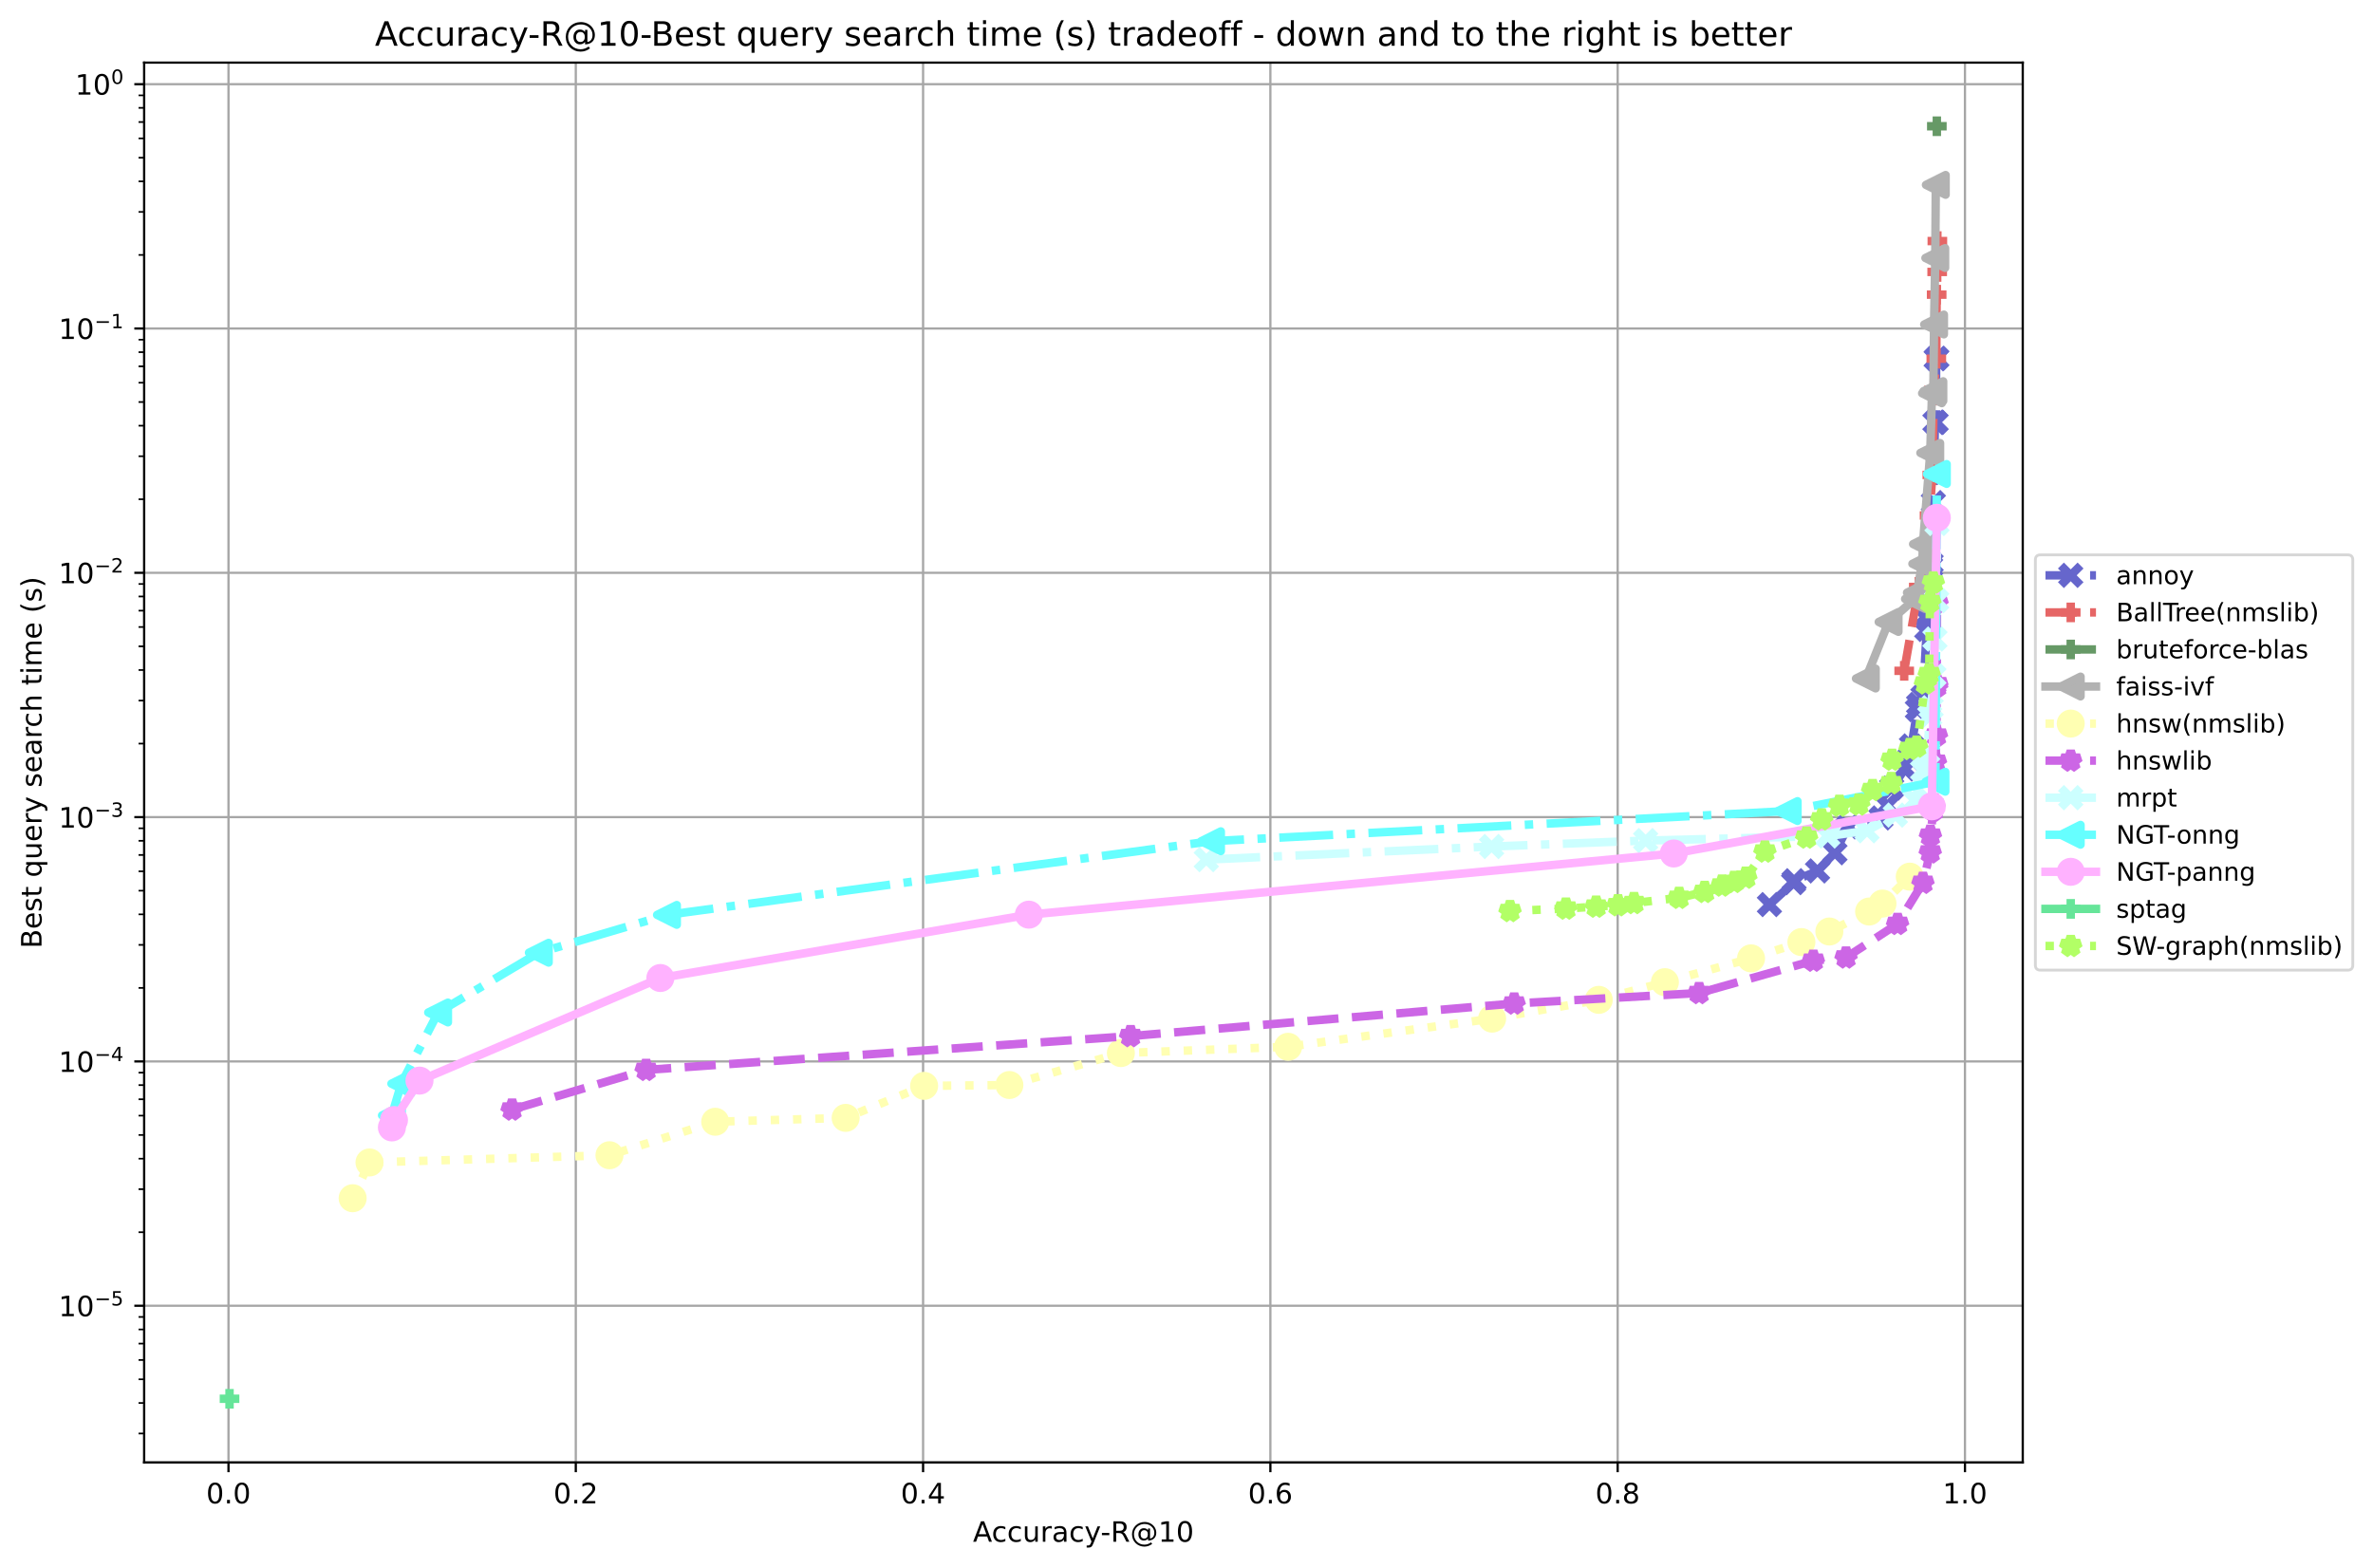 <?xml version="1.0" encoding="utf-8" standalone="no"?>
<!DOCTYPE svg PUBLIC "-//W3C//DTD SVG 1.1//EN"
  "http://www.w3.org/Graphics/SVG/1.1/DTD/svg11.dtd">
<!-- Created with matplotlib (https://matplotlib.org/) -->
<svg height="558.834pt" version="1.1" viewBox="0 0 845.819 558.834" width="845.819pt" xmlns="http://www.w3.org/2000/svg" xmlns:xlink="http://www.w3.org/1999/xlink">
 <defs>
  <style type="text/css">
*{stroke-linecap:butt;stroke-linejoin:round;}
  </style>
 </defs>
 <g id="figure_1">
  <g id="patch_1">
   <path d="M 0 558.834 
L 845.819 558.834 
L 845.819 0 
L 0 0 
z
" style="fill:#ffffff;"/>
  </g>
  <g id="axes_1">
   <g id="patch_2">
    <path d="M 51.378 521.278 
L 720.978 521.278 
L 720.978 22.318 
L 51.378 22.318 
z
" style="fill:#ffffff;"/>
   </g>
   <g id="matplotlib.axis_1">
    <g id="xtick_1">
     <g id="line2d_1">
      <path clip-path="url(#p96b06aeeb3)" d="M 81.443 521.278 
L 81.443 22.318 
" style="fill:none;stroke:#a6a6a6;stroke-linecap:square;stroke-width:0.8;"/>
     </g>
     <g id="line2d_2">
      <defs>
       <path d="M 0 0 
L 0 3.5 
" id="m868e119e93" style="stroke:#000000;stroke-width:0.8;"/>
      </defs>
      <g>
       <use style="stroke:#000000;stroke-width:0.8;" x="81.443" xlink:href="#m868e119e93" y="521.278"/>
      </g>
     </g>
     <g id="text_1">
      <!-- 0.0 -->
      <defs>
       <path d="M 31.781 66.406 
Q 24.172 66.406 20.328 58.906 
Q 16.5 51.422 16.5 36.375 
Q 16.5 21.391 20.328 13.891 
Q 24.172 6.391 31.781 6.391 
Q 39.453 6.391 43.281 13.891 
Q 47.125 21.391 47.125 36.375 
Q 47.125 51.422 43.281 58.906 
Q 39.453 66.406 31.781 66.406 
z
M 31.781 74.219 
Q 44.047 74.219 50.516 64.516 
Q 56.984 54.828 56.984 36.375 
Q 56.984 17.969 50.516 8.266 
Q 44.047 -1.422 31.781 -1.422 
Q 19.531 -1.422 13.062 8.266 
Q 6.594 17.969 6.594 36.375 
Q 6.594 54.828 13.062 64.516 
Q 19.531 74.219 31.781 74.219 
z
" id="DejaVuSans-48"/>
       <path d="M 10.688 12.406 
L 21 12.406 
L 21 0 
L 10.688 0 
z
" id="DejaVuSans-46"/>
      </defs>
      <g transform="translate(73.492 535.877)scale(0.1 -0.1)">
       <use xlink:href="#DejaVuSans-48"/>
       <use x="63.623" xlink:href="#DejaVuSans-46"/>
       <use x="95.41" xlink:href="#DejaVuSans-48"/>
      </g>
     </g>
    </g>
    <g id="xtick_2">
     <g id="line2d_3">
      <path clip-path="url(#p96b06aeeb3)" d="M 205.231 521.278 
L 205.231 22.318 
" style="fill:none;stroke:#a6a6a6;stroke-linecap:square;stroke-width:0.8;"/>
     </g>
     <g id="line2d_4">
      <g>
       <use style="stroke:#000000;stroke-width:0.8;" x="205.231" xlink:href="#m868e119e93" y="521.278"/>
      </g>
     </g>
     <g id="text_2">
      <!-- 0.2 -->
      <defs>
       <path d="M 19.188 8.297 
L 53.609 8.297 
L 53.609 0 
L 7.328 0 
L 7.328 8.297 
Q 12.938 14.109 22.625 23.891 
Q 32.328 33.688 34.812 36.531 
Q 39.547 41.844 41.422 45.531 
Q 43.312 49.219 43.312 52.781 
Q 43.312 58.594 39.234 62.25 
Q 35.156 65.922 28.609 65.922 
Q 23.969 65.922 18.812 64.312 
Q 13.672 62.703 7.812 59.422 
L 7.812 69.391 
Q 13.766 71.781 18.938 73 
Q 24.125 74.219 28.422 74.219 
Q 39.75 74.219 46.484 68.547 
Q 53.219 62.891 53.219 53.422 
Q 53.219 48.922 51.531 44.891 
Q 49.859 40.875 45.406 35.406 
Q 44.188 33.984 37.641 27.219 
Q 31.109 20.453 19.188 8.297 
z
" id="DejaVuSans-50"/>
      </defs>
      <g transform="translate(197.28 535.877)scale(0.1 -0.1)">
       <use xlink:href="#DejaVuSans-48"/>
       <use x="63.623" xlink:href="#DejaVuSans-46"/>
       <use x="95.41" xlink:href="#DejaVuSans-50"/>
      </g>
     </g>
    </g>
    <g id="xtick_3">
     <g id="line2d_5">
      <path clip-path="url(#p96b06aeeb3)" d="M 329.019 521.278 
L 329.019 22.318 
" style="fill:none;stroke:#a6a6a6;stroke-linecap:square;stroke-width:0.8;"/>
     </g>
     <g id="line2d_6">
      <g>
       <use style="stroke:#000000;stroke-width:0.8;" x="329.019" xlink:href="#m868e119e93" y="521.278"/>
      </g>
     </g>
     <g id="text_3">
      <!-- 0.4 -->
      <defs>
       <path d="M 37.797 64.312 
L 12.891 25.391 
L 37.797 25.391 
z
M 35.203 72.906 
L 47.609 72.906 
L 47.609 25.391 
L 58.016 25.391 
L 58.016 17.188 
L 47.609 17.188 
L 47.609 0 
L 37.797 0 
L 37.797 17.188 
L 4.891 17.188 
L 4.891 26.703 
z
" id="DejaVuSans-52"/>
      </defs>
      <g transform="translate(321.067 535.877)scale(0.1 -0.1)">
       <use xlink:href="#DejaVuSans-48"/>
       <use x="63.623" xlink:href="#DejaVuSans-46"/>
       <use x="95.41" xlink:href="#DejaVuSans-52"/>
      </g>
     </g>
    </g>
    <g id="xtick_4">
     <g id="line2d_7">
      <path clip-path="url(#p96b06aeeb3)" d="M 452.807 521.278 
L 452.807 22.318 
" style="fill:none;stroke:#a6a6a6;stroke-linecap:square;stroke-width:0.8;"/>
     </g>
     <g id="line2d_8">
      <g>
       <use style="stroke:#000000;stroke-width:0.8;" x="452.807" xlink:href="#m868e119e93" y="521.278"/>
      </g>
     </g>
     <g id="text_4">
      <!-- 0.6 -->
      <defs>
       <path d="M 33.016 40.375 
Q 26.375 40.375 22.484 35.828 
Q 18.609 31.297 18.609 23.391 
Q 18.609 15.531 22.484 10.953 
Q 26.375 6.391 33.016 6.391 
Q 39.656 6.391 43.531 10.953 
Q 47.406 15.531 47.406 23.391 
Q 47.406 31.297 43.531 35.828 
Q 39.656 40.375 33.016 40.375 
z
M 52.594 71.297 
L 52.594 62.312 
Q 48.875 64.062 45.094 64.984 
Q 41.312 65.922 37.594 65.922 
Q 27.828 65.922 22.672 59.328 
Q 17.531 52.734 16.797 39.406 
Q 19.672 43.656 24.016 45.922 
Q 28.375 48.188 33.594 48.188 
Q 44.578 48.188 50.953 41.516 
Q 57.328 34.859 57.328 23.391 
Q 57.328 12.156 50.688 5.359 
Q 44.047 -1.422 33.016 -1.422 
Q 20.359 -1.422 13.672 8.266 
Q 6.984 17.969 6.984 36.375 
Q 6.984 53.656 15.188 63.938 
Q 23.391 74.219 37.203 74.219 
Q 40.922 74.219 44.703 73.484 
Q 48.484 72.75 52.594 71.297 
z
" id="DejaVuSans-54"/>
      </defs>
      <g transform="translate(444.855 535.877)scale(0.1 -0.1)">
       <use xlink:href="#DejaVuSans-48"/>
       <use x="63.623" xlink:href="#DejaVuSans-46"/>
       <use x="95.41" xlink:href="#DejaVuSans-54"/>
      </g>
     </g>
    </g>
    <g id="xtick_5">
     <g id="line2d_9">
      <path clip-path="url(#p96b06aeeb3)" d="M 576.595 521.278 
L 576.595 22.318 
" style="fill:none;stroke:#a6a6a6;stroke-linecap:square;stroke-width:0.8;"/>
     </g>
     <g id="line2d_10">
      <g>
       <use style="stroke:#000000;stroke-width:0.8;" x="576.595" xlink:href="#m868e119e93" y="521.278"/>
      </g>
     </g>
     <g id="text_5">
      <!-- 0.8 -->
      <defs>
       <path d="M 31.781 34.625 
Q 24.75 34.625 20.719 30.859 
Q 16.703 27.094 16.703 20.516 
Q 16.703 13.922 20.719 10.156 
Q 24.75 6.391 31.781 6.391 
Q 38.812 6.391 42.859 10.172 
Q 46.922 13.969 46.922 20.516 
Q 46.922 27.094 42.891 30.859 
Q 38.875 34.625 31.781 34.625 
z
M 21.922 38.812 
Q 15.578 40.375 12.031 44.719 
Q 8.5 49.078 8.5 55.328 
Q 8.5 64.062 14.719 69.141 
Q 20.953 74.219 31.781 74.219 
Q 42.672 74.219 48.875 69.141 
Q 55.078 64.062 55.078 55.328 
Q 55.078 49.078 51.531 44.719 
Q 48 40.375 41.703 38.812 
Q 48.828 37.156 52.797 32.312 
Q 56.781 27.484 56.781 20.516 
Q 56.781 9.906 50.312 4.234 
Q 43.844 -1.422 31.781 -1.422 
Q 19.734 -1.422 13.25 4.234 
Q 6.781 9.906 6.781 20.516 
Q 6.781 27.484 10.781 32.312 
Q 14.797 37.156 21.922 38.812 
z
M 18.312 54.391 
Q 18.312 48.734 21.844 45.562 
Q 25.391 42.391 31.781 42.391 
Q 38.141 42.391 41.719 45.562 
Q 45.312 48.734 45.312 54.391 
Q 45.312 60.062 41.719 63.234 
Q 38.141 66.406 31.781 66.406 
Q 25.391 66.406 21.844 63.234 
Q 18.312 60.062 18.312 54.391 
z
" id="DejaVuSans-56"/>
      </defs>
      <g transform="translate(568.643 535.877)scale(0.1 -0.1)">
       <use xlink:href="#DejaVuSans-48"/>
       <use x="63.623" xlink:href="#DejaVuSans-46"/>
       <use x="95.41" xlink:href="#DejaVuSans-56"/>
      </g>
     </g>
    </g>
    <g id="xtick_6">
     <g id="line2d_11">
      <path clip-path="url(#p96b06aeeb3)" d="M 700.383 521.278 
L 700.383 22.318 
" style="fill:none;stroke:#a6a6a6;stroke-linecap:square;stroke-width:0.8;"/>
     </g>
     <g id="line2d_12">
      <g>
       <use style="stroke:#000000;stroke-width:0.8;" x="700.383" xlink:href="#m868e119e93" y="521.278"/>
      </g>
     </g>
     <g id="text_6">
      <!-- 1.0 -->
      <defs>
       <path d="M 12.406 8.297 
L 28.516 8.297 
L 28.516 63.922 
L 10.984 60.406 
L 10.984 69.391 
L 28.422 72.906 
L 38.281 72.906 
L 38.281 8.297 
L 54.391 8.297 
L 54.391 0 
L 12.406 0 
z
" id="DejaVuSans-49"/>
      </defs>
      <g transform="translate(692.431 535.877)scale(0.1 -0.1)">
       <use xlink:href="#DejaVuSans-49"/>
       <use x="63.623" xlink:href="#DejaVuSans-46"/>
       <use x="95.41" xlink:href="#DejaVuSans-48"/>
      </g>
     </g>
    </g>
    <g id="text_7">
     <!-- Accuracy-R@10 -->
     <defs>
      <path d="M 34.188 63.188 
L 20.797 26.906 
L 47.609 26.906 
z
M 28.609 72.906 
L 39.797 72.906 
L 67.578 0 
L 57.328 0 
L 50.688 18.703 
L 17.828 18.703 
L 11.188 0 
L 0.781 0 
z
" id="DejaVuSans-65"/>
      <path d="M 48.781 52.594 
L 48.781 44.188 
Q 44.969 46.297 41.141 47.344 
Q 37.312 48.391 33.406 48.391 
Q 24.656 48.391 19.812 42.844 
Q 14.984 37.312 14.984 27.297 
Q 14.984 17.281 19.812 11.734 
Q 24.656 6.203 33.406 6.203 
Q 37.312 6.203 41.141 7.25 
Q 44.969 8.297 48.781 10.406 
L 48.781 2.094 
Q 45.016 0.344 40.984 -0.531 
Q 36.969 -1.422 32.422 -1.422 
Q 20.062 -1.422 12.781 6.344 
Q 5.516 14.109 5.516 27.297 
Q 5.516 40.672 12.859 48.328 
Q 20.219 56 33.016 56 
Q 37.156 56 41.109 55.141 
Q 45.062 54.297 48.781 52.594 
z
" id="DejaVuSans-99"/>
      <path d="M 8.5 21.578 
L 8.5 54.688 
L 17.484 54.688 
L 17.484 21.922 
Q 17.484 14.156 20.5 10.266 
Q 23.531 6.391 29.594 6.391 
Q 36.859 6.391 41.078 11.031 
Q 45.312 15.672 45.312 23.688 
L 45.312 54.688 
L 54.297 54.688 
L 54.297 0 
L 45.312 0 
L 45.312 8.406 
Q 42.047 3.422 37.719 1 
Q 33.406 -1.422 27.688 -1.422 
Q 18.266 -1.422 13.375 4.438 
Q 8.5 10.297 8.5 21.578 
z
M 31.109 56 
z
" id="DejaVuSans-117"/>
      <path d="M 41.109 46.297 
Q 39.594 47.172 37.812 47.578 
Q 36.031 48 33.891 48 
Q 26.266 48 22.188 43.047 
Q 18.109 38.094 18.109 28.812 
L 18.109 0 
L 9.078 0 
L 9.078 54.688 
L 18.109 54.688 
L 18.109 46.188 
Q 20.953 51.172 25.484 53.578 
Q 30.031 56 36.531 56 
Q 37.453 56 38.578 55.875 
Q 39.703 55.766 41.062 55.516 
z
" id="DejaVuSans-114"/>
      <path d="M 34.281 27.484 
Q 23.391 27.484 19.188 25 
Q 14.984 22.516 14.984 16.5 
Q 14.984 11.719 18.141 8.906 
Q 21.297 6.109 26.703 6.109 
Q 34.188 6.109 38.703 11.406 
Q 43.219 16.703 43.219 25.484 
L 43.219 27.484 
z
M 52.203 31.203 
L 52.203 0 
L 43.219 0 
L 43.219 8.297 
Q 40.141 3.328 35.547 0.953 
Q 30.953 -1.422 24.312 -1.422 
Q 15.922 -1.422 10.953 3.297 
Q 6 8.016 6 15.922 
Q 6 25.141 12.172 29.828 
Q 18.359 34.516 30.609 34.516 
L 43.219 34.516 
L 43.219 35.406 
Q 43.219 41.609 39.141 45 
Q 35.062 48.391 27.688 48.391 
Q 23 48.391 18.547 47.266 
Q 14.109 46.141 10.016 43.891 
L 10.016 52.203 
Q 14.938 54.109 19.578 55.047 
Q 24.219 56 28.609 56 
Q 40.484 56 46.344 49.844 
Q 52.203 43.703 52.203 31.203 
z
" id="DejaVuSans-97"/>
      <path d="M 32.172 -5.078 
Q 28.375 -14.844 24.75 -17.812 
Q 21.141 -20.797 15.094 -20.797 
L 7.906 -20.797 
L 7.906 -13.281 
L 13.188 -13.281 
Q 16.891 -13.281 18.938 -11.516 
Q 21 -9.766 23.484 -3.219 
L 25.094 0.875 
L 2.984 54.688 
L 12.5 54.688 
L 29.594 11.922 
L 46.688 54.688 
L 56.203 54.688 
z
" id="DejaVuSans-121"/>
      <path d="M 4.891 31.391 
L 31.203 31.391 
L 31.203 23.391 
L 4.891 23.391 
z
" id="DejaVuSans-45"/>
      <path d="M 44.391 34.188 
Q 47.562 33.109 50.562 29.594 
Q 53.562 26.078 56.594 19.922 
L 66.609 0 
L 56 0 
L 46.688 18.703 
Q 43.062 26.031 39.672 28.422 
Q 36.281 30.812 30.422 30.812 
L 19.672 30.812 
L 19.672 0 
L 9.812 0 
L 9.812 72.906 
L 32.078 72.906 
Q 44.578 72.906 50.734 67.672 
Q 56.891 62.453 56.891 51.906 
Q 56.891 45.016 53.688 40.469 
Q 50.484 35.938 44.391 34.188 
z
M 19.672 64.797 
L 19.672 38.922 
L 32.078 38.922 
Q 39.203 38.922 42.844 42.219 
Q 46.484 45.516 46.484 51.906 
Q 46.484 58.297 42.844 61.547 
Q 39.203 64.797 32.078 64.797 
z
" id="DejaVuSans-82"/>
      <path d="M 37.203 26.219 
Q 37.203 19.234 40.672 15.25 
Q 44.141 11.281 50.203 11.281 
Q 56.203 11.281 59.641 15.281 
Q 63.094 19.281 63.094 26.219 
Q 63.094 33.062 59.578 37.078 
Q 56.062 41.109 50.094 41.109 
Q 44.188 41.109 40.688 37.109 
Q 37.203 33.109 37.203 26.219 
z
M 63.812 11.625 
Q 60.891 7.859 57.109 6.078 
Q 53.328 4.297 48.297 4.297 
Q 39.891 4.297 34.641 10.375 
Q 29.391 16.453 29.391 26.219 
Q 29.391 35.984 34.656 42.078 
Q 39.938 48.188 48.297 48.188 
Q 53.328 48.188 57.125 46.359 
Q 60.938 44.531 63.812 40.828 
L 63.812 47.219 
L 70.797 47.219 
L 70.797 11.281 
Q 77.938 12.359 81.953 17.797 
Q 85.984 23.25 85.984 31.891 
Q 85.984 37.109 84.438 41.703 
Q 82.906 46.297 79.781 50.203 
Q 74.703 56.594 67.406 59.984 
Q 60.109 63.375 51.516 63.375 
Q 45.516 63.375 39.984 61.781 
Q 34.469 60.203 29.781 57.078 
Q 22.125 52.094 17.797 44.016 
Q 13.484 35.938 13.484 26.516 
Q 13.484 18.75 16.281 11.953 
Q 19.094 5.172 24.422 0 
Q 29.547 -5.078 36.281 -7.734 
Q 43.016 -10.406 50.688 -10.406 
Q 56.984 -10.406 63.062 -8.281 
Q 69.141 -6.156 74.219 -2.203 
L 78.609 -7.625 
Q 72.516 -12.359 65.312 -14.875 
Q 58.109 -17.391 50.688 -17.391 
Q 41.656 -17.391 33.641 -14.188 
Q 25.641 -10.984 19.391 -4.891 
Q 13.141 1.219 9.859 9.25 
Q 6.594 17.281 6.594 26.516 
Q 6.594 35.406 9.906 43.453 
Q 13.234 51.516 19.391 57.625 
Q 25.688 63.812 33.938 67.109 
Q 42.188 70.406 51.422 70.406 
Q 61.766 70.406 70.625 66.156 
Q 79.5 61.922 85.5 54.109 
Q 89.156 49.312 91.078 43.703 
Q 93.016 38.094 93.016 32.078 
Q 93.016 19.234 85.25 11.812 
Q 77.484 4.391 63.812 4.109 
z
" id="DejaVuSans-64"/>
     </defs>
     <g transform="translate(346.797 549.555)scale(0.1 -0.1)">
      <use xlink:href="#DejaVuSans-65"/>
      <use x="66.658" xlink:href="#DejaVuSans-99"/>
      <use x="121.639" xlink:href="#DejaVuSans-99"/>
      <use x="176.619" xlink:href="#DejaVuSans-117"/>
      <use x="239.998" xlink:href="#DejaVuSans-114"/>
      <use x="281.111" xlink:href="#DejaVuSans-97"/>
      <use x="342.391" xlink:href="#DejaVuSans-99"/>
      <use x="397.371" xlink:href="#DejaVuSans-121"/>
      <use x="454.801" xlink:href="#DejaVuSans-45"/>
      <use x="490.885" xlink:href="#DejaVuSans-82"/>
      <use x="560.367" xlink:href="#DejaVuSans-64"/>
      <use x="660.367" xlink:href="#DejaVuSans-49"/>
      <use x="723.99" xlink:href="#DejaVuSans-48"/>
     </g>
    </g>
   </g>
   <g id="matplotlib.axis_2">
    <g id="ytick_1">
     <g id="line2d_13">
      <path clip-path="url(#p96b06aeeb3)" d="M 51.378 465.441 
L 720.978 465.441 
" style="fill:none;stroke:#a6a6a6;stroke-linecap:square;stroke-width:0.8;"/>
     </g>
     <g id="line2d_14">
      <defs>
       <path d="M 0 0 
L -3.5 0 
" id="me4fcf962f9" style="stroke:#000000;stroke-width:0.8;"/>
      </defs>
      <g>
       <use style="stroke:#000000;stroke-width:0.8;" x="51.378" xlink:href="#me4fcf962f9" y="465.441"/>
      </g>
     </g>
     <g id="text_8">
      <!-- $\mathdefault{10^{-5}}$ -->
      <defs>
       <path d="M 10.594 35.5 
L 73.188 35.5 
L 73.188 27.203 
L 10.594 27.203 
z
" id="DejaVuSans-8722"/>
       <path d="M 10.797 72.906 
L 49.516 72.906 
L 49.516 64.594 
L 19.828 64.594 
L 19.828 46.734 
Q 21.969 47.469 24.109 47.828 
Q 26.266 48.188 28.422 48.188 
Q 40.625 48.188 47.75 41.5 
Q 54.891 34.812 54.891 23.391 
Q 54.891 11.625 47.562 5.094 
Q 40.234 -1.422 26.906 -1.422 
Q 22.312 -1.422 17.547 -0.641 
Q 12.797 0.141 7.719 1.703 
L 7.719 11.625 
Q 12.109 9.234 16.797 8.062 
Q 21.484 6.891 26.703 6.891 
Q 35.156 6.891 40.078 11.328 
Q 45.016 15.766 45.016 23.391 
Q 45.016 31 40.078 35.438 
Q 35.156 39.891 26.703 39.891 
Q 22.75 39.891 18.812 39.016 
Q 14.891 38.141 10.797 36.281 
z
" id="DejaVuSans-53"/>
      </defs>
      <g transform="translate(20.878 469.24)scale(0.1 -0.1)">
       <use transform="translate(0 0.684)" xlink:href="#DejaVuSans-49"/>
       <use transform="translate(63.623 0.684)" xlink:href="#DejaVuSans-48"/>
       <use transform="translate(128.203 38.966)scale(0.7)" xlink:href="#DejaVuSans-8722"/>
       <use transform="translate(186.855 38.966)scale(0.7)" xlink:href="#DejaVuSans-53"/>
      </g>
     </g>
    </g>
    <g id="ytick_2">
     <g id="line2d_15">
      <path clip-path="url(#p96b06aeeb3)" d="M 51.378 378.354 
L 720.978 378.354 
" style="fill:none;stroke:#a6a6a6;stroke-linecap:square;stroke-width:0.8;"/>
     </g>
     <g id="line2d_16">
      <g>
       <use style="stroke:#000000;stroke-width:0.8;" x="51.378" xlink:href="#me4fcf962f9" y="378.354"/>
      </g>
     </g>
     <g id="text_9">
      <!-- $\mathdefault{10^{-4}}$ -->
      <g transform="translate(20.878 382.153)scale(0.1 -0.1)">
       <use transform="translate(0 0.684)" xlink:href="#DejaVuSans-49"/>
       <use transform="translate(63.623 0.684)" xlink:href="#DejaVuSans-48"/>
       <use transform="translate(128.203 38.966)scale(0.7)" xlink:href="#DejaVuSans-8722"/>
       <use transform="translate(186.855 38.966)scale(0.7)" xlink:href="#DejaVuSans-52"/>
      </g>
     </g>
    </g>
    <g id="ytick_3">
     <g id="line2d_17">
      <path clip-path="url(#p96b06aeeb3)" d="M 51.378 291.266 
L 720.978 291.266 
" style="fill:none;stroke:#a6a6a6;stroke-linecap:square;stroke-width:0.8;"/>
     </g>
     <g id="line2d_18">
      <g>
       <use style="stroke:#000000;stroke-width:0.8;" x="51.378" xlink:href="#me4fcf962f9" y="291.266"/>
      </g>
     </g>
     <g id="text_10">
      <!-- $\mathdefault{10^{-3}}$ -->
      <defs>
       <path d="M 40.578 39.312 
Q 47.656 37.797 51.625 33 
Q 55.609 28.219 55.609 21.188 
Q 55.609 10.406 48.188 4.484 
Q 40.766 -1.422 27.094 -1.422 
Q 22.516 -1.422 17.656 -0.516 
Q 12.797 0.391 7.625 2.203 
L 7.625 11.719 
Q 11.719 9.328 16.594 8.109 
Q 21.484 6.891 26.812 6.891 
Q 36.078 6.891 40.938 10.547 
Q 45.797 14.203 45.797 21.188 
Q 45.797 27.641 41.281 31.266 
Q 36.766 34.906 28.719 34.906 
L 20.219 34.906 
L 20.219 43.016 
L 29.109 43.016 
Q 36.375 43.016 40.234 45.922 
Q 44.094 48.828 44.094 54.297 
Q 44.094 59.906 40.109 62.906 
Q 36.141 65.922 28.719 65.922 
Q 24.656 65.922 20.016 65.031 
Q 15.375 64.156 9.812 62.312 
L 9.812 71.094 
Q 15.438 72.656 20.344 73.438 
Q 25.25 74.219 29.594 74.219 
Q 40.828 74.219 47.359 69.109 
Q 53.906 64.016 53.906 55.328 
Q 53.906 49.266 50.438 45.094 
Q 46.969 40.922 40.578 39.312 
z
" id="DejaVuSans-51"/>
      </defs>
      <g transform="translate(20.878 295.065)scale(0.1 -0.1)">
       <use transform="translate(0 0.766)" xlink:href="#DejaVuSans-49"/>
       <use transform="translate(63.623 0.766)" xlink:href="#DejaVuSans-48"/>
       <use transform="translate(128.203 39.047)scale(0.7)" xlink:href="#DejaVuSans-8722"/>
       <use transform="translate(186.855 39.047)scale(0.7)" xlink:href="#DejaVuSans-51"/>
      </g>
     </g>
    </g>
    <g id="ytick_4">
     <g id="line2d_19">
      <path clip-path="url(#p96b06aeeb3)" d="M 51.378 204.179 
L 720.978 204.179 
" style="fill:none;stroke:#a6a6a6;stroke-linecap:square;stroke-width:0.8;"/>
     </g>
     <g id="line2d_20">
      <g>
       <use style="stroke:#000000;stroke-width:0.8;" x="51.378" xlink:href="#me4fcf962f9" y="204.179"/>
      </g>
     </g>
     <g id="text_11">
      <!-- $\mathdefault{10^{-2}}$ -->
      <g transform="translate(20.878 207.978)scale(0.1 -0.1)">
       <use transform="translate(0 0.766)" xlink:href="#DejaVuSans-49"/>
       <use transform="translate(63.623 0.766)" xlink:href="#DejaVuSans-48"/>
       <use transform="translate(128.203 39.047)scale(0.7)" xlink:href="#DejaVuSans-8722"/>
       <use transform="translate(186.855 39.047)scale(0.7)" xlink:href="#DejaVuSans-50"/>
      </g>
     </g>
    </g>
    <g id="ytick_5">
     <g id="line2d_21">
      <path clip-path="url(#p96b06aeeb3)" d="M 51.378 117.091 
L 720.978 117.091 
" style="fill:none;stroke:#a6a6a6;stroke-linecap:square;stroke-width:0.8;"/>
     </g>
     <g id="line2d_22">
      <g>
       <use style="stroke:#000000;stroke-width:0.8;" x="51.378" xlink:href="#me4fcf962f9" y="117.091"/>
      </g>
     </g>
     <g id="text_12">
      <!-- $\mathdefault{10^{-1}}$ -->
      <g transform="translate(20.878 120.89)scale(0.1 -0.1)">
       <use transform="translate(0 0.684)" xlink:href="#DejaVuSans-49"/>
       <use transform="translate(63.623 0.684)" xlink:href="#DejaVuSans-48"/>
       <use transform="translate(128.203 38.966)scale(0.7)" xlink:href="#DejaVuSans-8722"/>
       <use transform="translate(186.855 38.966)scale(0.7)" xlink:href="#DejaVuSans-49"/>
      </g>
     </g>
    </g>
    <g id="ytick_6">
     <g id="line2d_23">
      <path clip-path="url(#p96b06aeeb3)" d="M 51.378 30.004 
L 720.978 30.004 
" style="fill:none;stroke:#a6a6a6;stroke-linecap:square;stroke-width:0.8;"/>
     </g>
     <g id="line2d_24">
      <g>
       <use style="stroke:#000000;stroke-width:0.8;" x="51.378" xlink:href="#me4fcf962f9" y="30.004"/>
      </g>
     </g>
     <g id="text_13">
      <!-- $\mathdefault{10^{0}}$ -->
      <g transform="translate(26.778 33.803)scale(0.1 -0.1)">
       <use transform="translate(0 0.766)" xlink:href="#DejaVuSans-49"/>
       <use transform="translate(63.623 0.766)" xlink:href="#DejaVuSans-48"/>
       <use transform="translate(128.203 39.047)scale(0.7)" xlink:href="#DejaVuSans-48"/>
      </g>
     </g>
    </g>
    <g id="ytick_7">
     <g id="line2d_25">
      <defs>
       <path d="M 0 0 
L -2 0 
" id="mb271991ca2" style="stroke:#000000;stroke-width:0.6;"/>
      </defs>
      <g>
       <use style="stroke:#000000;stroke-width:0.6;" x="51.378" xlink:href="#mb271991ca2" y="510.977"/>
      </g>
     </g>
    </g>
    <g id="ytick_8">
     <g id="line2d_26">
      <g>
       <use style="stroke:#000000;stroke-width:0.6;" x="51.378" xlink:href="#mb271991ca2" y="500.097"/>
      </g>
     </g>
    </g>
    <g id="ytick_9">
     <g id="line2d_27">
      <g>
       <use style="stroke:#000000;stroke-width:0.6;" x="51.378" xlink:href="#mb271991ca2" y="491.657"/>
      </g>
     </g>
    </g>
    <g id="ytick_10">
     <g id="line2d_28">
      <g>
       <use style="stroke:#000000;stroke-width:0.6;" x="51.378" xlink:href="#mb271991ca2" y="484.761"/>
      </g>
     </g>
    </g>
    <g id="ytick_11">
     <g id="line2d_29">
      <g>
       <use style="stroke:#000000;stroke-width:0.6;" x="51.378" xlink:href="#mb271991ca2" y="478.931"/>
      </g>
     </g>
    </g>
    <g id="ytick_12">
     <g id="line2d_30">
      <g>
       <use style="stroke:#000000;stroke-width:0.6;" x="51.378" xlink:href="#mb271991ca2" y="473.881"/>
      </g>
     </g>
    </g>
    <g id="ytick_13">
     <g id="line2d_31">
      <g>
       <use style="stroke:#000000;stroke-width:0.6;" x="51.378" xlink:href="#mb271991ca2" y="469.426"/>
      </g>
     </g>
    </g>
    <g id="ytick_14">
     <g id="line2d_32">
      <g>
       <use style="stroke:#000000;stroke-width:0.6;" x="51.378" xlink:href="#mb271991ca2" y="439.225"/>
      </g>
     </g>
    </g>
    <g id="ytick_15">
     <g id="line2d_33">
      <g>
       <use style="stroke:#000000;stroke-width:0.6;" x="51.378" xlink:href="#mb271991ca2" y="423.89"/>
      </g>
     </g>
    </g>
    <g id="ytick_16">
     <g id="line2d_34">
      <g>
       <use style="stroke:#000000;stroke-width:0.6;" x="51.378" xlink:href="#mb271991ca2" y="413.009"/>
      </g>
     </g>
    </g>
    <g id="ytick_17">
     <g id="line2d_35">
      <g>
       <use style="stroke:#000000;stroke-width:0.6;" x="51.378" xlink:href="#mb271991ca2" y="404.57"/>
      </g>
     </g>
    </g>
    <g id="ytick_18">
     <g id="line2d_36">
      <g>
       <use style="stroke:#000000;stroke-width:0.6;" x="51.378" xlink:href="#mb271991ca2" y="397.674"/>
      </g>
     </g>
    </g>
    <g id="ytick_19">
     <g id="line2d_37">
      <g>
       <use style="stroke:#000000;stroke-width:0.6;" x="51.378" xlink:href="#mb271991ca2" y="391.844"/>
      </g>
     </g>
    </g>
    <g id="ytick_20">
     <g id="line2d_38">
      <g>
       <use style="stroke:#000000;stroke-width:0.6;" x="51.378" xlink:href="#mb271991ca2" y="386.793"/>
      </g>
     </g>
    </g>
    <g id="ytick_21">
     <g id="line2d_39">
      <g>
       <use style="stroke:#000000;stroke-width:0.6;" x="51.378" xlink:href="#mb271991ca2" y="382.339"/>
      </g>
     </g>
    </g>
    <g id="ytick_22">
     <g id="line2d_40">
      <g>
       <use style="stroke:#000000;stroke-width:0.6;" x="51.378" xlink:href="#mb271991ca2" y="352.138"/>
      </g>
     </g>
    </g>
    <g id="ytick_23">
     <g id="line2d_41">
      <g>
       <use style="stroke:#000000;stroke-width:0.6;" x="51.378" xlink:href="#mb271991ca2" y="336.802"/>
      </g>
     </g>
    </g>
    <g id="ytick_24">
     <g id="line2d_42">
      <g>
       <use style="stroke:#000000;stroke-width:0.6;" x="51.378" xlink:href="#mb271991ca2" y="325.922"/>
      </g>
     </g>
    </g>
    <g id="ytick_25">
     <g id="line2d_43">
      <g>
       <use style="stroke:#000000;stroke-width:0.6;" x="51.378" xlink:href="#mb271991ca2" y="317.482"/>
      </g>
     </g>
    </g>
    <g id="ytick_26">
     <g id="line2d_44">
      <g>
       <use style="stroke:#000000;stroke-width:0.6;" x="51.378" xlink:href="#mb271991ca2" y="310.586"/>
      </g>
     </g>
    </g>
    <g id="ytick_27">
     <g id="line2d_45">
      <g>
       <use style="stroke:#000000;stroke-width:0.6;" x="51.378" xlink:href="#mb271991ca2" y="304.756"/>
      </g>
     </g>
    </g>
    <g id="ytick_28">
     <g id="line2d_46">
      <g>
       <use style="stroke:#000000;stroke-width:0.6;" x="51.378" xlink:href="#mb271991ca2" y="299.706"/>
      </g>
     </g>
    </g>
    <g id="ytick_29">
     <g id="line2d_47">
      <g>
       <use style="stroke:#000000;stroke-width:0.6;" x="51.378" xlink:href="#mb271991ca2" y="295.251"/>
      </g>
     </g>
    </g>
    <g id="ytick_30">
     <g id="line2d_48">
      <g>
       <use style="stroke:#000000;stroke-width:0.6;" x="51.378" xlink:href="#mb271991ca2" y="265.05"/>
      </g>
     </g>
    </g>
    <g id="ytick_31">
     <g id="line2d_49">
      <g>
       <use style="stroke:#000000;stroke-width:0.6;" x="51.378" xlink:href="#mb271991ca2" y="249.715"/>
      </g>
     </g>
    </g>
    <g id="ytick_32">
     <g id="line2d_50">
      <g>
       <use style="stroke:#000000;stroke-width:0.6;" x="51.378" xlink:href="#mb271991ca2" y="238.834"/>
      </g>
     </g>
    </g>
    <g id="ytick_33">
     <g id="line2d_51">
      <g>
       <use style="stroke:#000000;stroke-width:0.6;" x="51.378" xlink:href="#mb271991ca2" y="230.395"/>
      </g>
     </g>
    </g>
    <g id="ytick_34">
     <g id="line2d_52">
      <g>
       <use style="stroke:#000000;stroke-width:0.6;" x="51.378" xlink:href="#mb271991ca2" y="223.499"/>
      </g>
     </g>
    </g>
    <g id="ytick_35">
     <g id="line2d_53">
      <g>
       <use style="stroke:#000000;stroke-width:0.6;" x="51.378" xlink:href="#mb271991ca2" y="217.669"/>
      </g>
     </g>
    </g>
    <g id="ytick_36">
     <g id="line2d_54">
      <g>
       <use style="stroke:#000000;stroke-width:0.6;" x="51.378" xlink:href="#mb271991ca2" y="212.618"/>
      </g>
     </g>
    </g>
    <g id="ytick_37">
     <g id="line2d_55">
      <g>
       <use style="stroke:#000000;stroke-width:0.6;" x="51.378" xlink:href="#mb271991ca2" y="208.164"/>
      </g>
     </g>
    </g>
    <g id="ytick_38">
     <g id="line2d_56">
      <g>
       <use style="stroke:#000000;stroke-width:0.6;" x="51.378" xlink:href="#mb271991ca2" y="177.963"/>
      </g>
     </g>
    </g>
    <g id="ytick_39">
     <g id="line2d_57">
      <g>
       <use style="stroke:#000000;stroke-width:0.6;" x="51.378" xlink:href="#mb271991ca2" y="162.627"/>
      </g>
     </g>
    </g>
    <g id="ytick_40">
     <g id="line2d_58">
      <g>
       <use style="stroke:#000000;stroke-width:0.6;" x="51.378" xlink:href="#mb271991ca2" y="151.747"/>
      </g>
     </g>
    </g>
    <g id="ytick_41">
     <g id="line2d_59">
      <g>
       <use style="stroke:#000000;stroke-width:0.6;" x="51.378" xlink:href="#mb271991ca2" y="143.307"/>
      </g>
     </g>
    </g>
    <g id="ytick_42">
     <g id="line2d_60">
      <g>
       <use style="stroke:#000000;stroke-width:0.6;" x="51.378" xlink:href="#mb271991ca2" y="136.411"/>
      </g>
     </g>
    </g>
    <g id="ytick_43">
     <g id="line2d_61">
      <g>
       <use style="stroke:#000000;stroke-width:0.6;" x="51.378" xlink:href="#mb271991ca2" y="130.581"/>
      </g>
     </g>
    </g>
    <g id="ytick_44">
     <g id="line2d_62">
      <g>
       <use style="stroke:#000000;stroke-width:0.6;" x="51.378" xlink:href="#mb271991ca2" y="125.531"/>
      </g>
     </g>
    </g>
    <g id="ytick_45">
     <g id="line2d_63">
      <g>
       <use style="stroke:#000000;stroke-width:0.6;" x="51.378" xlink:href="#mb271991ca2" y="121.076"/>
      </g>
     </g>
    </g>
    <g id="ytick_46">
     <g id="line2d_64">
      <g>
       <use style="stroke:#000000;stroke-width:0.6;" x="51.378" xlink:href="#mb271991ca2" y="90.875"/>
      </g>
     </g>
    </g>
    <g id="ytick_47">
     <g id="line2d_65">
      <g>
       <use style="stroke:#000000;stroke-width:0.6;" x="51.378" xlink:href="#mb271991ca2" y="75.54"/>
      </g>
     </g>
    </g>
    <g id="ytick_48">
     <g id="line2d_66">
      <g>
       <use style="stroke:#000000;stroke-width:0.6;" x="51.378" xlink:href="#mb271991ca2" y="64.659"/>
      </g>
     </g>
    </g>
    <g id="ytick_49">
     <g id="line2d_67">
      <g>
       <use style="stroke:#000000;stroke-width:0.6;" x="51.378" xlink:href="#mb271991ca2" y="56.22"/>
      </g>
     </g>
    </g>
    <g id="ytick_50">
     <g id="line2d_68">
      <g>
       <use style="stroke:#000000;stroke-width:0.6;" x="51.378" xlink:href="#mb271991ca2" y="49.324"/>
      </g>
     </g>
    </g>
    <g id="ytick_51">
     <g id="line2d_69">
      <g>
       <use style="stroke:#000000;stroke-width:0.6;" x="51.378" xlink:href="#mb271991ca2" y="43.494"/>
      </g>
     </g>
    </g>
    <g id="ytick_52">
     <g id="line2d_70">
      <g>
       <use style="stroke:#000000;stroke-width:0.6;" x="51.378" xlink:href="#mb271991ca2" y="38.443"/>
      </g>
     </g>
    </g>
    <g id="ytick_53">
     <g id="line2d_71">
      <g>
       <use style="stroke:#000000;stroke-width:0.6;" x="51.378" xlink:href="#mb271991ca2" y="33.989"/>
      </g>
     </g>
    </g>
    <g id="text_14">
     <!-- Best query search time (s) -->
     <defs>
      <path d="M 19.672 34.812 
L 19.672 8.109 
L 35.5 8.109 
Q 43.453 8.109 47.281 11.406 
Q 51.125 14.703 51.125 21.484 
Q 51.125 28.328 47.281 31.562 
Q 43.453 34.812 35.5 34.812 
z
M 19.672 64.797 
L 19.672 42.828 
L 34.281 42.828 
Q 41.5 42.828 45.031 45.531 
Q 48.578 48.25 48.578 53.812 
Q 48.578 59.328 45.031 62.062 
Q 41.5 64.797 34.281 64.797 
z
M 9.812 72.906 
L 35.016 72.906 
Q 46.297 72.906 52.391 68.219 
Q 58.5 63.531 58.5 54.891 
Q 58.5 48.188 55.375 44.234 
Q 52.25 40.281 46.188 39.312 
Q 53.469 37.75 57.5 32.781 
Q 61.531 27.828 61.531 20.406 
Q 61.531 10.641 54.891 5.312 
Q 48.25 0 35.984 0 
L 9.812 0 
z
" id="DejaVuSans-66"/>
      <path d="M 56.203 29.594 
L 56.203 25.203 
L 14.891 25.203 
Q 15.484 15.922 20.484 11.062 
Q 25.484 6.203 34.422 6.203 
Q 39.594 6.203 44.453 7.469 
Q 49.312 8.734 54.109 11.281 
L 54.109 2.781 
Q 49.266 0.734 44.188 -0.344 
Q 39.109 -1.422 33.891 -1.422 
Q 20.797 -1.422 13.156 6.188 
Q 5.516 13.812 5.516 26.812 
Q 5.516 40.234 12.766 48.109 
Q 20.016 56 32.328 56 
Q 43.359 56 49.781 48.891 
Q 56.203 41.797 56.203 29.594 
z
M 47.219 32.234 
Q 47.125 39.594 43.094 43.984 
Q 39.062 48.391 32.422 48.391 
Q 24.906 48.391 20.391 44.141 
Q 15.875 39.891 15.188 32.172 
z
" id="DejaVuSans-101"/>
      <path d="M 44.281 53.078 
L 44.281 44.578 
Q 40.484 46.531 36.375 47.5 
Q 32.281 48.484 27.875 48.484 
Q 21.188 48.484 17.844 46.438 
Q 14.5 44.391 14.5 40.281 
Q 14.5 37.156 16.891 35.375 
Q 19.281 33.594 26.516 31.984 
L 29.594 31.297 
Q 39.156 29.25 43.188 25.516 
Q 47.219 21.781 47.219 15.094 
Q 47.219 7.469 41.188 3.016 
Q 35.156 -1.422 24.609 -1.422 
Q 20.219 -1.422 15.453 -0.562 
Q 10.688 0.297 5.422 2 
L 5.422 11.281 
Q 10.406 8.688 15.234 7.391 
Q 20.062 6.109 24.812 6.109 
Q 31.156 6.109 34.562 8.281 
Q 37.984 10.453 37.984 14.406 
Q 37.984 18.062 35.516 20.016 
Q 33.062 21.969 24.703 23.781 
L 21.578 24.516 
Q 13.234 26.266 9.516 29.906 
Q 5.812 33.547 5.812 39.891 
Q 5.812 47.609 11.281 51.797 
Q 16.75 56 26.812 56 
Q 31.781 56 36.172 55.266 
Q 40.578 54.547 44.281 53.078 
z
" id="DejaVuSans-115"/>
      <path d="M 18.312 70.219 
L 18.312 54.688 
L 36.812 54.688 
L 36.812 47.703 
L 18.312 47.703 
L 18.312 18.016 
Q 18.312 11.328 20.141 9.422 
Q 21.969 7.516 27.594 7.516 
L 36.812 7.516 
L 36.812 0 
L 27.594 0 
Q 17.188 0 13.234 3.875 
Q 9.281 7.766 9.281 18.016 
L 9.281 47.703 
L 2.688 47.703 
L 2.688 54.688 
L 9.281 54.688 
L 9.281 70.219 
z
" id="DejaVuSans-116"/>
      <path id="DejaVuSans-32"/>
      <path d="M 14.797 27.297 
Q 14.797 17.391 18.875 11.75 
Q 22.953 6.109 30.078 6.109 
Q 37.203 6.109 41.297 11.75 
Q 45.406 17.391 45.406 27.297 
Q 45.406 37.203 41.297 42.844 
Q 37.203 48.484 30.078 48.484 
Q 22.953 48.484 18.875 42.844 
Q 14.797 37.203 14.797 27.297 
z
M 45.406 8.203 
Q 42.578 3.328 38.25 0.953 
Q 33.938 -1.422 27.875 -1.422 
Q 17.969 -1.422 11.734 6.484 
Q 5.516 14.406 5.516 27.297 
Q 5.516 40.188 11.734 48.094 
Q 17.969 56 27.875 56 
Q 33.938 56 38.25 53.625 
Q 42.578 51.266 45.406 46.391 
L 45.406 54.688 
L 54.391 54.688 
L 54.391 -20.797 
L 45.406 -20.797 
z
" id="DejaVuSans-113"/>
      <path d="M 54.891 33.016 
L 54.891 0 
L 45.906 0 
L 45.906 32.719 
Q 45.906 40.484 42.875 44.328 
Q 39.844 48.188 33.797 48.188 
Q 26.516 48.188 22.312 43.547 
Q 18.109 38.922 18.109 30.906 
L 18.109 0 
L 9.078 0 
L 9.078 75.984 
L 18.109 75.984 
L 18.109 46.188 
Q 21.344 51.125 25.703 53.562 
Q 30.078 56 35.797 56 
Q 45.219 56 50.047 50.172 
Q 54.891 44.344 54.891 33.016 
z
" id="DejaVuSans-104"/>
      <path d="M 9.422 54.688 
L 18.406 54.688 
L 18.406 0 
L 9.422 0 
z
M 9.422 75.984 
L 18.406 75.984 
L 18.406 64.594 
L 9.422 64.594 
z
" id="DejaVuSans-105"/>
      <path d="M 52 44.188 
Q 55.375 50.25 60.062 53.125 
Q 64.75 56 71.094 56 
Q 79.641 56 84.281 50.016 
Q 88.922 44.047 88.922 33.016 
L 88.922 0 
L 79.891 0 
L 79.891 32.719 
Q 79.891 40.578 77.094 44.375 
Q 74.312 48.188 68.609 48.188 
Q 61.625 48.188 57.562 43.547 
Q 53.516 38.922 53.516 30.906 
L 53.516 0 
L 44.484 0 
L 44.484 32.719 
Q 44.484 40.625 41.703 44.406 
Q 38.922 48.188 33.109 48.188 
Q 26.219 48.188 22.156 43.531 
Q 18.109 38.875 18.109 30.906 
L 18.109 0 
L 9.078 0 
L 9.078 54.688 
L 18.109 54.688 
L 18.109 46.188 
Q 21.188 51.219 25.484 53.609 
Q 29.781 56 35.688 56 
Q 41.656 56 45.828 52.969 
Q 50 49.953 52 44.188 
z
" id="DejaVuSans-109"/>
      <path d="M 31 75.875 
Q 24.469 64.656 21.281 53.656 
Q 18.109 42.672 18.109 31.391 
Q 18.109 20.125 21.312 9.062 
Q 24.516 -2 31 -13.188 
L 23.188 -13.188 
Q 15.875 -1.703 12.234 9.375 
Q 8.594 20.453 8.594 31.391 
Q 8.594 42.281 12.203 53.312 
Q 15.828 64.359 23.188 75.875 
z
" id="DejaVuSans-40"/>
      <path d="M 8.016 75.875 
L 15.828 75.875 
Q 23.141 64.359 26.781 53.312 
Q 30.422 42.281 30.422 31.391 
Q 30.422 20.453 26.781 9.375 
Q 23.141 -1.703 15.828 -13.188 
L 8.016 -13.188 
Q 14.5 -2 17.703 9.062 
Q 20.906 20.125 20.906 31.391 
Q 20.906 42.672 17.703 53.656 
Q 14.5 64.656 8.016 75.875 
z
" id="DejaVuSans-41"/>
     </defs>
     <g transform="translate(14.798 338.069)rotate(-90)scale(0.1 -0.1)">
      <use xlink:href="#DejaVuSans-66"/>
      <use x="68.604" xlink:href="#DejaVuSans-101"/>
      <use x="130.127" xlink:href="#DejaVuSans-115"/>
      <use x="182.227" xlink:href="#DejaVuSans-116"/>
      <use x="221.436" xlink:href="#DejaVuSans-32"/>
      <use x="253.223" xlink:href="#DejaVuSans-113"/>
      <use x="316.699" xlink:href="#DejaVuSans-117"/>
      <use x="380.078" xlink:href="#DejaVuSans-101"/>
      <use x="441.602" xlink:href="#DejaVuSans-114"/>
      <use x="482.715" xlink:href="#DejaVuSans-121"/>
      <use x="541.895" xlink:href="#DejaVuSans-32"/>
      <use x="573.682" xlink:href="#DejaVuSans-115"/>
      <use x="625.781" xlink:href="#DejaVuSans-101"/>
      <use x="687.305" xlink:href="#DejaVuSans-97"/>
      <use x="748.584" xlink:href="#DejaVuSans-114"/>
      <use x="787.447" xlink:href="#DejaVuSans-99"/>
      <use x="842.428" xlink:href="#DejaVuSans-104"/>
      <use x="905.807" xlink:href="#DejaVuSans-32"/>
      <use x="937.594" xlink:href="#DejaVuSans-116"/>
      <use x="976.803" xlink:href="#DejaVuSans-105"/>
      <use x="1004.586" xlink:href="#DejaVuSans-109"/>
      <use x="1101.998" xlink:href="#DejaVuSans-101"/>
      <use x="1163.521" xlink:href="#DejaVuSans-32"/>
      <use x="1195.309" xlink:href="#DejaVuSans-40"/>
      <use x="1234.322" xlink:href="#DejaVuSans-115"/>
      <use x="1286.422" xlink:href="#DejaVuSans-41"/>
     </g>
    </g>
   </g>
   <g id="line2d_72">
    <path clip-path="url(#p96b06aeeb3)" d="M 630.69 322.44 
L 639.294 314.614 
L 639.479 313.93 
L 647.835 310.445 
L 654.024 303.968 
L 658.666 294.743 
L 670.426 291.55 
L 672.654 287.136 
L 674.264 280.9 
L 678.968 274.105 
L 680.763 270.183 
L 681.32 265.891 
L 683.424 252.946 
L 683.857 251.094 
L 685.405 248.288 
L 686.766 224.37 
L 687.261 220.968 
L 688.128 202.037 
L 688.314 200.73 
L 689.118 179.143 
L 689.675 150.547 
L 689.985 150.526 
L 690.047 150.518 
L 690.109 127.889 
L 690.356 127.693 
" style="fill:none;stroke:#6666cc;stroke-dasharray:11.1,4.8;stroke-dashoffset:0;stroke-width:3;"/>
    <defs>
     <path d="M -3.5 3.5 
L 3.5 -3.5 
M -3.5 -3.5 
L 3.5 3.5 
" id="m0cf2a93e7a" style="stroke:#6666cc;stroke-width:3;"/>
    </defs>
    <g clip-path="url(#p96b06aeeb3)">
     <use style="fill:#6666cc;stroke:#6666cc;stroke-width:3;" x="630.69" xlink:href="#m0cf2a93e7a" y="322.44"/>
     <use style="fill:#6666cc;stroke:#6666cc;stroke-width:3;" x="639.294" xlink:href="#m0cf2a93e7a" y="314.614"/>
     <use style="fill:#6666cc;stroke:#6666cc;stroke-width:3;" x="639.479" xlink:href="#m0cf2a93e7a" y="313.93"/>
     <use style="fill:#6666cc;stroke:#6666cc;stroke-width:3;" x="647.835" xlink:href="#m0cf2a93e7a" y="310.445"/>
     <use style="fill:#6666cc;stroke:#6666cc;stroke-width:3;" x="654.024" xlink:href="#m0cf2a93e7a" y="303.968"/>
     <use style="fill:#6666cc;stroke:#6666cc;stroke-width:3;" x="658.666" xlink:href="#m0cf2a93e7a" y="294.743"/>
     <use style="fill:#6666cc;stroke:#6666cc;stroke-width:3;" x="670.426" xlink:href="#m0cf2a93e7a" y="291.55"/>
     <use style="fill:#6666cc;stroke:#6666cc;stroke-width:3;" x="672.654" xlink:href="#m0cf2a93e7a" y="287.136"/>
     <use style="fill:#6666cc;stroke:#6666cc;stroke-width:3;" x="674.264" xlink:href="#m0cf2a93e7a" y="280.9"/>
     <use style="fill:#6666cc;stroke:#6666cc;stroke-width:3;" x="678.968" xlink:href="#m0cf2a93e7a" y="274.105"/>
     <use style="fill:#6666cc;stroke:#6666cc;stroke-width:3;" x="680.763" xlink:href="#m0cf2a93e7a" y="270.183"/>
     <use style="fill:#6666cc;stroke:#6666cc;stroke-width:3;" x="681.32" xlink:href="#m0cf2a93e7a" y="265.891"/>
     <use style="fill:#6666cc;stroke:#6666cc;stroke-width:3;" x="683.424" xlink:href="#m0cf2a93e7a" y="252.946"/>
     <use style="fill:#6666cc;stroke:#6666cc;stroke-width:3;" x="683.857" xlink:href="#m0cf2a93e7a" y="251.094"/>
     <use style="fill:#6666cc;stroke:#6666cc;stroke-width:3;" x="685.405" xlink:href="#m0cf2a93e7a" y="248.288"/>
     <use style="fill:#6666cc;stroke:#6666cc;stroke-width:3;" x="686.766" xlink:href="#m0cf2a93e7a" y="224.37"/>
     <use style="fill:#6666cc;stroke:#6666cc;stroke-width:3;" x="687.261" xlink:href="#m0cf2a93e7a" y="220.968"/>
     <use style="fill:#6666cc;stroke:#6666cc;stroke-width:3;" x="688.128" xlink:href="#m0cf2a93e7a" y="202.037"/>
     <use style="fill:#6666cc;stroke:#6666cc;stroke-width:3;" x="688.314" xlink:href="#m0cf2a93e7a" y="200.73"/>
     <use style="fill:#6666cc;stroke:#6666cc;stroke-width:3;" x="689.118" xlink:href="#m0cf2a93e7a" y="179.143"/>
     <use style="fill:#6666cc;stroke:#6666cc;stroke-width:3;" x="689.675" xlink:href="#m0cf2a93e7a" y="150.547"/>
     <use style="fill:#6666cc;stroke:#6666cc;stroke-width:3;" x="689.985" xlink:href="#m0cf2a93e7a" y="150.526"/>
     <use style="fill:#6666cc;stroke:#6666cc;stroke-width:3;" x="690.047" xlink:href="#m0cf2a93e7a" y="150.518"/>
     <use style="fill:#6666cc;stroke:#6666cc;stroke-width:3;" x="690.109" xlink:href="#m0cf2a93e7a" y="127.889"/>
     <use style="fill:#6666cc;stroke:#6666cc;stroke-width:3;" x="690.356" xlink:href="#m0cf2a93e7a" y="127.693"/>
    </g>
   </g>
   <g id="line2d_73">
    <path clip-path="url(#p96b06aeeb3)" d="M 678.72 239.118 
L 683.919 209.203 
L 687.757 183.746 
L 688.747 169.278 
L 689.304 138.998 
L 690.17 127.855 
L 690.294 105.035 
L 690.48 96.937 
L 690.542 85.933 
" style="fill:none;stroke:#e66666;stroke-dasharray:11.1,4.8;stroke-dashoffset:0;stroke-width:3;"/>
    <defs>
     <path d="M -3.5 0 
L 3.5 0 
M 0 3.5 
L 0 -3.5 
" id="m85ae49726c" style="stroke:#e66666;stroke-width:3;"/>
    </defs>
    <g clip-path="url(#p96b06aeeb3)">
     <use style="fill:#e66666;stroke:#e66666;stroke-width:3;" x="678.72" xlink:href="#m85ae49726c" y="239.118"/>
     <use style="fill:#e66666;stroke:#e66666;stroke-width:3;" x="683.919" xlink:href="#m85ae49726c" y="209.203"/>
     <use style="fill:#e66666;stroke:#e66666;stroke-width:3;" x="687.757" xlink:href="#m85ae49726c" y="183.746"/>
     <use style="fill:#e66666;stroke:#e66666;stroke-width:3;" x="688.747" xlink:href="#m85ae49726c" y="169.278"/>
     <use style="fill:#e66666;stroke:#e66666;stroke-width:3;" x="689.304" xlink:href="#m85ae49726c" y="138.998"/>
     <use style="fill:#e66666;stroke:#e66666;stroke-width:3;" x="690.17" xlink:href="#m85ae49726c" y="127.855"/>
     <use style="fill:#e66666;stroke:#e66666;stroke-width:3;" x="690.294" xlink:href="#m85ae49726c" y="105.035"/>
     <use style="fill:#e66666;stroke:#e66666;stroke-width:3;" x="690.48" xlink:href="#m85ae49726c" y="96.937"/>
     <use style="fill:#e66666;stroke:#e66666;stroke-width:3;" x="690.542" xlink:href="#m85ae49726c" y="85.933"/>
    </g>
   </g>
   <g id="line2d_74">
    <path clip-path="url(#p96b06aeeb3)" d="M 690.356 44.998 
" style="fill:none;stroke:#669966;stroke-dasharray:19.2,4.8,3,4.8;stroke-dashoffset:0;stroke-width:3;"/>
    <defs>
     <path d="M -3.5 0 
L 3.5 0 
M 0 3.5 
L 0 -3.5 
" id="mdc4f9e9d44" style="stroke:#669966;stroke-width:3;"/>
    </defs>
    <g clip-path="url(#p96b06aeeb3)">
     <use style="fill:#669966;stroke:#669966;stroke-width:3;" x="690.356" xlink:href="#mdc4f9e9d44" y="44.998"/>
    </g>
   </g>
   <g id="line2d_75">
    <path clip-path="url(#p96b06aeeb3)" d="M 665.041 241.862 
L 673.15 221.696 
L 682.557 213.495 
L 683.238 211.254 
L 685.157 200.962 
L 685.405 193.937 
L 688.004 161.437 
L 688.623 140.187 
L 689.118 139.431 
L 689.366 115.661 
L 689.799 91.964 
L 689.985 65.901 
" style="fill:none;stroke:#b2b2b2;stroke-linecap:square;stroke-width:3;"/>
    <defs>
     <path d="M -3.5 -0 
L 3.5 3.5 
L 3.5 -3.5 
z
" id="mf67fc1af30" style="stroke:#b2b2b2;stroke-linejoin:miter;stroke-width:3;"/>
    </defs>
    <g clip-path="url(#p96b06aeeb3)">
     <use style="fill:#b2b2b2;stroke:#b2b2b2;stroke-linejoin:miter;stroke-width:3;" x="665.041" xlink:href="#mf67fc1af30" y="241.862"/>
     <use style="fill:#b2b2b2;stroke:#b2b2b2;stroke-linejoin:miter;stroke-width:3;" x="673.15" xlink:href="#mf67fc1af30" y="221.696"/>
     <use style="fill:#b2b2b2;stroke:#b2b2b2;stroke-linejoin:miter;stroke-width:3;" x="682.557" xlink:href="#mf67fc1af30" y="213.495"/>
     <use style="fill:#b2b2b2;stroke:#b2b2b2;stroke-linejoin:miter;stroke-width:3;" x="683.238" xlink:href="#mf67fc1af30" y="211.254"/>
     <use style="fill:#b2b2b2;stroke:#b2b2b2;stroke-linejoin:miter;stroke-width:3;" x="685.157" xlink:href="#mf67fc1af30" y="200.962"/>
     <use style="fill:#b2b2b2;stroke:#b2b2b2;stroke-linejoin:miter;stroke-width:3;" x="685.405" xlink:href="#mf67fc1af30" y="193.937"/>
     <use style="fill:#b2b2b2;stroke:#b2b2b2;stroke-linejoin:miter;stroke-width:3;" x="688.004" xlink:href="#mf67fc1af30" y="161.437"/>
     <use style="fill:#b2b2b2;stroke:#b2b2b2;stroke-linejoin:miter;stroke-width:3;" x="688.623" xlink:href="#mf67fc1af30" y="140.187"/>
     <use style="fill:#b2b2b2;stroke:#b2b2b2;stroke-linejoin:miter;stroke-width:3;" x="689.118" xlink:href="#mf67fc1af30" y="139.431"/>
     <use style="fill:#b2b2b2;stroke:#b2b2b2;stroke-linejoin:miter;stroke-width:3;" x="689.366" xlink:href="#mf67fc1af30" y="115.661"/>
     <use style="fill:#b2b2b2;stroke:#b2b2b2;stroke-linejoin:miter;stroke-width:3;" x="689.799" xlink:href="#mf67fc1af30" y="91.964"/>
     <use style="fill:#b2b2b2;stroke:#b2b2b2;stroke-linejoin:miter;stroke-width:3;" x="689.985" xlink:href="#mf67fc1af30" y="65.901"/>
    </g>
   </g>
   <g id="line2d_76">
    <path clip-path="url(#p96b06aeeb3)" d="M 125.697 427.109 
L 131.701 414.359 
L 217.239 411.791 
L 254.932 399.852 
L 301.414 398.467 
L 329.39 387.062 
L 359.78 386.756 
L 399.516 375.37 
L 459.12 373.129 
L 531.846 363.092 
L 569.849 356.4 
L 593.43 350.098 
L 624.13 341.609 
L 642.079 335.802 
L 652.044 332.04 
L 666.217 324.92 
L 670.983 322.075 
L 680.701 312.483 
" style="fill:none;stroke:#ffffb2;stroke-dasharray:3,4.95;stroke-dashoffset:0;stroke-width:3;"/>
    <defs>
     <path d="M 0 3.5 
C 0.928 3.5 1.819 3.131 2.475 2.475 
C 3.131 1.819 3.5 0.928 3.5 0 
C 3.5 -0.928 3.131 -1.819 2.475 -2.475 
C 1.819 -3.131 0.928 -3.5 0 -3.5 
C -0.928 -3.5 -1.819 -3.131 -2.475 -2.475 
C -3.131 -1.819 -3.5 -0.928 -3.5 0 
C -3.5 0.928 -3.131 1.819 -2.475 2.475 
C -1.819 3.131 -0.928 3.5 0 3.5 
z
" id="mdc30b8db3e" style="stroke:#ffffb2;stroke-width:3;"/>
    </defs>
    <g clip-path="url(#p96b06aeeb3)">
     <use style="fill:#ffffb2;stroke:#ffffb2;stroke-width:3;" x="125.697" xlink:href="#mdc30b8db3e" y="427.109"/>
     <use style="fill:#ffffb2;stroke:#ffffb2;stroke-width:3;" x="131.701" xlink:href="#mdc30b8db3e" y="414.359"/>
     <use style="fill:#ffffb2;stroke:#ffffb2;stroke-width:3;" x="217.239" xlink:href="#mdc30b8db3e" y="411.791"/>
     <use style="fill:#ffffb2;stroke:#ffffb2;stroke-width:3;" x="254.932" xlink:href="#mdc30b8db3e" y="399.852"/>
     <use style="fill:#ffffb2;stroke:#ffffb2;stroke-width:3;" x="301.414" xlink:href="#mdc30b8db3e" y="398.467"/>
     <use style="fill:#ffffb2;stroke:#ffffb2;stroke-width:3;" x="329.39" xlink:href="#mdc30b8db3e" y="387.062"/>
     <use style="fill:#ffffb2;stroke:#ffffb2;stroke-width:3;" x="359.78" xlink:href="#mdc30b8db3e" y="386.756"/>
     <use style="fill:#ffffb2;stroke:#ffffb2;stroke-width:3;" x="399.516" xlink:href="#mdc30b8db3e" y="375.37"/>
     <use style="fill:#ffffb2;stroke:#ffffb2;stroke-width:3;" x="459.12" xlink:href="#mdc30b8db3e" y="373.129"/>
     <use style="fill:#ffffb2;stroke:#ffffb2;stroke-width:3;" x="531.846" xlink:href="#mdc30b8db3e" y="363.092"/>
     <use style="fill:#ffffb2;stroke:#ffffb2;stroke-width:3;" x="569.849" xlink:href="#mdc30b8db3e" y="356.4"/>
     <use style="fill:#ffffb2;stroke:#ffffb2;stroke-width:3;" x="593.43" xlink:href="#mdc30b8db3e" y="350.098"/>
     <use style="fill:#ffffb2;stroke:#ffffb2;stroke-width:3;" x="624.13" xlink:href="#mdc30b8db3e" y="341.609"/>
     <use style="fill:#ffffb2;stroke:#ffffb2;stroke-width:3;" x="642.079" xlink:href="#mdc30b8db3e" y="335.802"/>
     <use style="fill:#ffffb2;stroke:#ffffb2;stroke-width:3;" x="652.044" xlink:href="#mdc30b8db3e" y="332.04"/>
     <use style="fill:#ffffb2;stroke:#ffffb2;stroke-width:3;" x="666.217" xlink:href="#mdc30b8db3e" y="324.92"/>
     <use style="fill:#ffffb2;stroke:#ffffb2;stroke-width:3;" x="670.983" xlink:href="#mdc30b8db3e" y="322.075"/>
     <use style="fill:#ffffb2;stroke:#ffffb2;stroke-width:3;" x="680.701" xlink:href="#mdc30b8db3e" y="312.483"/>
    </g>
   </g>
   <g id="line2d_77">
    <path clip-path="url(#p96b06aeeb3)" d="M 182.516 395.502 
L 230.298 381.357 
L 402.982 369.317 
L 539.706 357.705 
L 605.623 353.972 
L 646.349 342.439 
L 657.986 341.291 
L 676.368 329.32 
L 685.405 314.672 
L 688.004 303.84 
L 688.066 297.877 
L 689.118 288.897 
L 689.366 287.267 
L 689.861 271.521 
L 690.232 262.213 
L 690.294 244.763 
L 690.356 243.883 
L 690.418 214.71 
" style="fill:none;stroke:#cc66e5;stroke-dasharray:11.1,4.8;stroke-dashoffset:0;stroke-width:3;"/>
    <defs>
     <path d="M 0 -3.5 
L -0.786 -1.082 
L -3.329 -1.082 
L -1.271 0.413 
L -2.057 2.832 
L -0 1.337 
L 2.057 2.832 
L 1.271 0.413 
L 3.329 -1.082 
L 0.786 -1.082 
z
" id="m4fed5ba747" style="stroke:#cc66e5;stroke-linejoin:bevel;stroke-width:3;"/>
    </defs>
    <g clip-path="url(#p96b06aeeb3)">
     <use style="fill:#cc66e5;stroke:#cc66e5;stroke-linejoin:bevel;stroke-width:3;" x="182.516" xlink:href="#m4fed5ba747" y="395.502"/>
     <use style="fill:#cc66e5;stroke:#cc66e5;stroke-linejoin:bevel;stroke-width:3;" x="230.298" xlink:href="#m4fed5ba747" y="381.357"/>
     <use style="fill:#cc66e5;stroke:#cc66e5;stroke-linejoin:bevel;stroke-width:3;" x="402.982" xlink:href="#m4fed5ba747" y="369.317"/>
     <use style="fill:#cc66e5;stroke:#cc66e5;stroke-linejoin:bevel;stroke-width:3;" x="539.706" xlink:href="#m4fed5ba747" y="357.705"/>
     <use style="fill:#cc66e5;stroke:#cc66e5;stroke-linejoin:bevel;stroke-width:3;" x="605.623" xlink:href="#m4fed5ba747" y="353.972"/>
     <use style="fill:#cc66e5;stroke:#cc66e5;stroke-linejoin:bevel;stroke-width:3;" x="646.349" xlink:href="#m4fed5ba747" y="342.439"/>
     <use style="fill:#cc66e5;stroke:#cc66e5;stroke-linejoin:bevel;stroke-width:3;" x="657.986" xlink:href="#m4fed5ba747" y="341.291"/>
     <use style="fill:#cc66e5;stroke:#cc66e5;stroke-linejoin:bevel;stroke-width:3;" x="676.368" xlink:href="#m4fed5ba747" y="329.32"/>
     <use style="fill:#cc66e5;stroke:#cc66e5;stroke-linejoin:bevel;stroke-width:3;" x="685.405" xlink:href="#m4fed5ba747" y="314.672"/>
     <use style="fill:#cc66e5;stroke:#cc66e5;stroke-linejoin:bevel;stroke-width:3;" x="688.004" xlink:href="#m4fed5ba747" y="303.84"/>
     <use style="fill:#cc66e5;stroke:#cc66e5;stroke-linejoin:bevel;stroke-width:3;" x="688.066" xlink:href="#m4fed5ba747" y="297.877"/>
     <use style="fill:#cc66e5;stroke:#cc66e5;stroke-linejoin:bevel;stroke-width:3;" x="689.118" xlink:href="#m4fed5ba747" y="288.897"/>
     <use style="fill:#cc66e5;stroke:#cc66e5;stroke-linejoin:bevel;stroke-width:3;" x="689.366" xlink:href="#m4fed5ba747" y="287.267"/>
     <use style="fill:#cc66e5;stroke:#cc66e5;stroke-linejoin:bevel;stroke-width:3;" x="689.861" xlink:href="#m4fed5ba747" y="271.521"/>
     <use style="fill:#cc66e5;stroke:#cc66e5;stroke-linejoin:bevel;stroke-width:3;" x="690.232" xlink:href="#m4fed5ba747" y="262.213"/>
     <use style="fill:#cc66e5;stroke:#cc66e5;stroke-linejoin:bevel;stroke-width:3;" x="690.294" xlink:href="#m4fed5ba747" y="244.763"/>
     <use style="fill:#cc66e5;stroke:#cc66e5;stroke-linejoin:bevel;stroke-width:3;" x="690.356" xlink:href="#m4fed5ba747" y="243.883"/>
     <use style="fill:#cc66e5;stroke:#cc66e5;stroke-linejoin:bevel;stroke-width:3;" x="690.418" xlink:href="#m4fed5ba747" y="214.71"/>
    </g>
   </g>
   <g id="line2d_78">
    <path clip-path="url(#p96b06aeeb3)" d="M 429.968 306.407 
L 531.66 301.746 
L 586.56 299.622 
L 651.487 297.997 
L 665.475 296.133 
L 675.563 290.542 
L 682.557 285.287 
L 685.281 274.652 
L 687.076 268.129 
L 687.818 255.191 
L 688.314 252.261 
L 689.304 240.964 
L 689.675 227.782 
L 690.294 214.104 
L 690.418 186.601 
" style="fill:none;stroke:#ccffff;stroke-dasharray:19.2,4.8,3,4.8;stroke-dashoffset:0;stroke-width:3;"/>
    <defs>
     <path d="M -3.5 3.5 
L 3.5 -3.5 
M -3.5 -3.5 
L 3.5 3.5 
" id="me3b7daecad" style="stroke:#ccffff;stroke-width:3;"/>
    </defs>
    <g clip-path="url(#p96b06aeeb3)">
     <use style="fill:#ccffff;stroke:#ccffff;stroke-width:3;" x="429.968" xlink:href="#me3b7daecad" y="306.407"/>
     <use style="fill:#ccffff;stroke:#ccffff;stroke-width:3;" x="531.66" xlink:href="#me3b7daecad" y="301.746"/>
     <use style="fill:#ccffff;stroke:#ccffff;stroke-width:3;" x="586.56" xlink:href="#me3b7daecad" y="299.622"/>
     <use style="fill:#ccffff;stroke:#ccffff;stroke-width:3;" x="651.487" xlink:href="#me3b7daecad" y="297.997"/>
     <use style="fill:#ccffff;stroke:#ccffff;stroke-width:3;" x="665.475" xlink:href="#me3b7daecad" y="296.133"/>
     <use style="fill:#ccffff;stroke:#ccffff;stroke-width:3;" x="675.563" xlink:href="#me3b7daecad" y="290.542"/>
     <use style="fill:#ccffff;stroke:#ccffff;stroke-width:3;" x="682.557" xlink:href="#me3b7daecad" y="285.287"/>
     <use style="fill:#ccffff;stroke:#ccffff;stroke-width:3;" x="685.281" xlink:href="#me3b7daecad" y="274.652"/>
     <use style="fill:#ccffff;stroke:#ccffff;stroke-width:3;" x="687.076" xlink:href="#me3b7daecad" y="268.129"/>
     <use style="fill:#ccffff;stroke:#ccffff;stroke-width:3;" x="687.818" xlink:href="#me3b7daecad" y="255.191"/>
     <use style="fill:#ccffff;stroke:#ccffff;stroke-width:3;" x="688.314" xlink:href="#me3b7daecad" y="252.261"/>
     <use style="fill:#ccffff;stroke:#ccffff;stroke-width:3;" x="689.304" xlink:href="#me3b7daecad" y="240.964"/>
     <use style="fill:#ccffff;stroke:#ccffff;stroke-width:3;" x="689.675" xlink:href="#me3b7daecad" y="227.782"/>
     <use style="fill:#ccffff;stroke:#ccffff;stroke-width:3;" x="690.294" xlink:href="#me3b7daecad" y="214.104"/>
     <use style="fill:#ccffff;stroke:#ccffff;stroke-width:3;" x="690.418" xlink:href="#me3b7daecad" y="186.601"/>
    </g>
   </g>
   <g id="line2d_79">
    <path clip-path="url(#p96b06aeeb3)" d="M 139.685 397.581 
L 143.028 386.277 
L 156.149 360.898 
L 192.048 339.595 
L 237.725 326.111 
L 431.639 299.858 
L 637.189 289.099 
L 689.861 278.654 
L 690.356 168.947 
" style="fill:none;stroke:#66ffff;stroke-dasharray:19.2,4.8,3,4.8;stroke-dashoffset:0;stroke-width:3;"/>
    <defs>
     <path d="M -3.5 -0 
L 3.5 3.5 
L 3.5 -3.5 
z
" id="md3d1326f8a" style="stroke:#66ffff;stroke-linejoin:miter;stroke-width:3;"/>
    </defs>
    <g clip-path="url(#p96b06aeeb3)">
     <use style="fill:#66ffff;stroke:#66ffff;stroke-linejoin:miter;stroke-width:3;" x="139.685" xlink:href="#md3d1326f8a" y="397.581"/>
     <use style="fill:#66ffff;stroke:#66ffff;stroke-linejoin:miter;stroke-width:3;" x="143.028" xlink:href="#md3d1326f8a" y="386.277"/>
     <use style="fill:#66ffff;stroke:#66ffff;stroke-linejoin:miter;stroke-width:3;" x="156.149" xlink:href="#md3d1326f8a" y="360.898"/>
     <use style="fill:#66ffff;stroke:#66ffff;stroke-linejoin:miter;stroke-width:3;" x="192.048" xlink:href="#md3d1326f8a" y="339.595"/>
     <use style="fill:#66ffff;stroke:#66ffff;stroke-linejoin:miter;stroke-width:3;" x="237.725" xlink:href="#md3d1326f8a" y="326.111"/>
     <use style="fill:#66ffff;stroke:#66ffff;stroke-linejoin:miter;stroke-width:3;" x="431.639" xlink:href="#md3d1326f8a" y="299.858"/>
     <use style="fill:#66ffff;stroke:#66ffff;stroke-linejoin:miter;stroke-width:3;" x="637.189" xlink:href="#md3d1326f8a" y="289.099"/>
     <use style="fill:#66ffff;stroke:#66ffff;stroke-linejoin:miter;stroke-width:3;" x="689.861" xlink:href="#md3d1326f8a" y="278.654"/>
     <use style="fill:#66ffff;stroke:#66ffff;stroke-linejoin:miter;stroke-width:3;" x="690.356" xlink:href="#md3d1326f8a" y="168.947"/>
    </g>
   </g>
   <g id="line2d_80">
    <path clip-path="url(#p96b06aeeb3)" d="M 139.685 401.868 
L 140.428 399.252 
L 149.526 385.185 
L 235.373 348.615 
L 366.712 326.03 
L 596.587 304.229 
L 688.561 287.414 
L 690.356 184.573 
" style="fill:none;stroke:#ffb2ff;stroke-linecap:square;stroke-width:3;"/>
    <defs>
     <path d="M 0 3.5 
C 0.928 3.5 1.819 3.131 2.475 2.475 
C 3.131 1.819 3.5 0.928 3.5 0 
C 3.5 -0.928 3.131 -1.819 2.475 -2.475 
C 1.819 -3.131 0.928 -3.5 0 -3.5 
C -0.928 -3.5 -1.819 -3.131 -2.475 -2.475 
C -3.131 -1.819 -3.5 -0.928 -3.5 0 
C -3.5 0.928 -3.131 1.819 -2.475 2.475 
C -1.819 3.131 -0.928 3.5 0 3.5 
z
" id="maf0f5ddf38" style="stroke:#ffb2ff;stroke-width:3;"/>
    </defs>
    <g clip-path="url(#p96b06aeeb3)">
     <use style="fill:#ffb2ff;stroke:#ffb2ff;stroke-width:3;" x="139.685" xlink:href="#maf0f5ddf38" y="401.868"/>
     <use style="fill:#ffb2ff;stroke:#ffb2ff;stroke-width:3;" x="140.428" xlink:href="#maf0f5ddf38" y="399.252"/>
     <use style="fill:#ffb2ff;stroke:#ffb2ff;stroke-width:3;" x="149.526" xlink:href="#maf0f5ddf38" y="385.185"/>
     <use style="fill:#ffb2ff;stroke:#ffb2ff;stroke-width:3;" x="235.373" xlink:href="#maf0f5ddf38" y="348.615"/>
     <use style="fill:#ffb2ff;stroke:#ffb2ff;stroke-width:3;" x="366.712" xlink:href="#maf0f5ddf38" y="326.03"/>
     <use style="fill:#ffb2ff;stroke:#ffb2ff;stroke-width:3;" x="596.587" xlink:href="#maf0f5ddf38" y="304.229"/>
     <use style="fill:#ffb2ff;stroke:#ffb2ff;stroke-width:3;" x="688.561" xlink:href="#maf0f5ddf38" y="287.414"/>
     <use style="fill:#ffb2ff;stroke:#ffb2ff;stroke-width:3;" x="690.356" xlink:href="#maf0f5ddf38" y="184.573"/>
    </g>
   </g>
   <g id="line2d_81">
    <path clip-path="url(#p96b06aeeb3)" d="M 81.814 498.598 
" style="fill:none;stroke:#66e599;stroke-linecap:square;stroke-width:3;"/>
    <defs>
     <path d="M -3.5 0 
L 3.5 0 
M 0 3.5 
L 0 -3.5 
" id="m7d9c9a0ba3" style="stroke:#66e599;stroke-width:3;"/>
    </defs>
    <g clip-path="url(#p96b06aeeb3)">
     <use style="fill:#66e599;stroke:#66e599;stroke-width:3;" x="81.814" xlink:href="#m7d9c9a0ba3" y="498.598"/>
    </g>
   </g>
   <g id="line2d_82">
    <path clip-path="url(#p96b06aeeb3)" d="M 538.221 324.74 
L 558.151 323.862 
L 568.92 323.169 
L 576.719 322.669 
L 582.413 321.888 
L 598.505 320.029 
L 607.604 317.915 
L 613.793 315.651 
L 618.126 314.353 
L 622.273 312.845 
L 629.081 303.535 
L 643.936 298.543 
L 649.32 292.066 
L 655.634 287.215 
L 662.566 286.772 
L 667.455 281.617 
L 674.078 279.182 
L 674.387 270.806 
L 680.763 266.972 
L 683.176 266.124 
L 686.271 243.603 
L 687.633 240.264 
L 687.88 214.582 
L 689.118 207.627 
" style="fill:none;stroke:#b2ff66;stroke-dasharray:3,4.95;stroke-dashoffset:0;stroke-width:3;"/>
    <defs>
     <path d="M 0 -3.5 
L -0.786 -1.082 
L -3.329 -1.082 
L -1.271 0.413 
L -2.057 2.832 
L -0 1.337 
L 2.057 2.832 
L 1.271 0.413 
L 3.329 -1.082 
L 0.786 -1.082 
z
" id="md1222d4ffd" style="stroke:#b2ff66;stroke-linejoin:bevel;stroke-width:3;"/>
    </defs>
    <g clip-path="url(#p96b06aeeb3)">
     <use style="fill:#b2ff66;stroke:#b2ff66;stroke-linejoin:bevel;stroke-width:3;" x="538.221" xlink:href="#md1222d4ffd" y="324.74"/>
     <use style="fill:#b2ff66;stroke:#b2ff66;stroke-linejoin:bevel;stroke-width:3;" x="558.151" xlink:href="#md1222d4ffd" y="323.862"/>
     <use style="fill:#b2ff66;stroke:#b2ff66;stroke-linejoin:bevel;stroke-width:3;" x="568.92" xlink:href="#md1222d4ffd" y="323.169"/>
     <use style="fill:#b2ff66;stroke:#b2ff66;stroke-linejoin:bevel;stroke-width:3;" x="576.719" xlink:href="#md1222d4ffd" y="322.669"/>
     <use style="fill:#b2ff66;stroke:#b2ff66;stroke-linejoin:bevel;stroke-width:3;" x="582.413" xlink:href="#md1222d4ffd" y="321.888"/>
     <use style="fill:#b2ff66;stroke:#b2ff66;stroke-linejoin:bevel;stroke-width:3;" x="598.505" xlink:href="#md1222d4ffd" y="320.029"/>
     <use style="fill:#b2ff66;stroke:#b2ff66;stroke-linejoin:bevel;stroke-width:3;" x="607.604" xlink:href="#md1222d4ffd" y="317.915"/>
     <use style="fill:#b2ff66;stroke:#b2ff66;stroke-linejoin:bevel;stroke-width:3;" x="613.793" xlink:href="#md1222d4ffd" y="315.651"/>
     <use style="fill:#b2ff66;stroke:#b2ff66;stroke-linejoin:bevel;stroke-width:3;" x="618.126" xlink:href="#md1222d4ffd" y="314.353"/>
     <use style="fill:#b2ff66;stroke:#b2ff66;stroke-linejoin:bevel;stroke-width:3;" x="622.273" xlink:href="#md1222d4ffd" y="312.845"/>
     <use style="fill:#b2ff66;stroke:#b2ff66;stroke-linejoin:bevel;stroke-width:3;" x="629.081" xlink:href="#md1222d4ffd" y="303.535"/>
     <use style="fill:#b2ff66;stroke:#b2ff66;stroke-linejoin:bevel;stroke-width:3;" x="643.936" xlink:href="#md1222d4ffd" y="298.543"/>
     <use style="fill:#b2ff66;stroke:#b2ff66;stroke-linejoin:bevel;stroke-width:3;" x="649.32" xlink:href="#md1222d4ffd" y="292.066"/>
     <use style="fill:#b2ff66;stroke:#b2ff66;stroke-linejoin:bevel;stroke-width:3;" x="655.634" xlink:href="#md1222d4ffd" y="287.215"/>
     <use style="fill:#b2ff66;stroke:#b2ff66;stroke-linejoin:bevel;stroke-width:3;" x="662.566" xlink:href="#md1222d4ffd" y="286.772"/>
     <use style="fill:#b2ff66;stroke:#b2ff66;stroke-linejoin:bevel;stroke-width:3;" x="667.455" xlink:href="#md1222d4ffd" y="281.617"/>
     <use style="fill:#b2ff66;stroke:#b2ff66;stroke-linejoin:bevel;stroke-width:3;" x="674.078" xlink:href="#md1222d4ffd" y="279.182"/>
     <use style="fill:#b2ff66;stroke:#b2ff66;stroke-linejoin:bevel;stroke-width:3;" x="674.387" xlink:href="#md1222d4ffd" y="270.806"/>
     <use style="fill:#b2ff66;stroke:#b2ff66;stroke-linejoin:bevel;stroke-width:3;" x="680.763" xlink:href="#md1222d4ffd" y="266.972"/>
     <use style="fill:#b2ff66;stroke:#b2ff66;stroke-linejoin:bevel;stroke-width:3;" x="683.176" xlink:href="#md1222d4ffd" y="266.124"/>
     <use style="fill:#b2ff66;stroke:#b2ff66;stroke-linejoin:bevel;stroke-width:3;" x="686.271" xlink:href="#md1222d4ffd" y="243.603"/>
     <use style="fill:#b2ff66;stroke:#b2ff66;stroke-linejoin:bevel;stroke-width:3;" x="687.633" xlink:href="#md1222d4ffd" y="240.264"/>
     <use style="fill:#b2ff66;stroke:#b2ff66;stroke-linejoin:bevel;stroke-width:3;" x="687.88" xlink:href="#md1222d4ffd" y="214.582"/>
     <use style="fill:#b2ff66;stroke:#b2ff66;stroke-linejoin:bevel;stroke-width:3;" x="689.118" xlink:href="#md1222d4ffd" y="207.627"/>
    </g>
   </g>
   <g id="patch_3">
    <path d="M 51.378 521.278 
L 51.378 22.318 
" style="fill:none;stroke:#000000;stroke-linecap:square;stroke-linejoin:miter;stroke-width:0.8;"/>
   </g>
   <g id="patch_4">
    <path d="M 720.978 521.278 
L 720.978 22.318 
" style="fill:none;stroke:#000000;stroke-linecap:square;stroke-linejoin:miter;stroke-width:0.8;"/>
   </g>
   <g id="patch_5">
    <path d="M 51.378 521.278 
L 720.978 521.278 
" style="fill:none;stroke:#000000;stroke-linecap:square;stroke-linejoin:miter;stroke-width:0.8;"/>
   </g>
   <g id="patch_6">
    <path d="M 51.378 22.318 
L 720.978 22.318 
" style="fill:none;stroke:#000000;stroke-linecap:square;stroke-linejoin:miter;stroke-width:0.8;"/>
   </g>
   <g id="text_15">
    <!-- Accuracy-R@10-Best query search time (s) tradeoff - down and to the right is better -->
    <defs>
     <path d="M 45.406 46.391 
L 45.406 75.984 
L 54.391 75.984 
L 54.391 0 
L 45.406 0 
L 45.406 8.203 
Q 42.578 3.328 38.25 0.953 
Q 33.938 -1.422 27.875 -1.422 
Q 17.969 -1.422 11.734 6.484 
Q 5.516 14.406 5.516 27.297 
Q 5.516 40.188 11.734 48.094 
Q 17.969 56 27.875 56 
Q 33.938 56 38.25 53.625 
Q 42.578 51.266 45.406 46.391 
z
M 14.797 27.297 
Q 14.797 17.391 18.875 11.75 
Q 22.953 6.109 30.078 6.109 
Q 37.203 6.109 41.297 11.75 
Q 45.406 17.391 45.406 27.297 
Q 45.406 37.203 41.297 42.844 
Q 37.203 48.484 30.078 48.484 
Q 22.953 48.484 18.875 42.844 
Q 14.797 37.203 14.797 27.297 
z
" id="DejaVuSans-100"/>
     <path d="M 30.609 48.391 
Q 23.391 48.391 19.188 42.75 
Q 14.984 37.109 14.984 27.297 
Q 14.984 17.484 19.156 11.844 
Q 23.344 6.203 30.609 6.203 
Q 37.797 6.203 41.984 11.859 
Q 46.188 17.531 46.188 27.297 
Q 46.188 37.016 41.984 42.703 
Q 37.797 48.391 30.609 48.391 
z
M 30.609 56 
Q 42.328 56 49.016 48.375 
Q 55.719 40.766 55.719 27.297 
Q 55.719 13.875 49.016 6.219 
Q 42.328 -1.422 30.609 -1.422 
Q 18.844 -1.422 12.172 6.219 
Q 5.516 13.875 5.516 27.297 
Q 5.516 40.766 12.172 48.375 
Q 18.844 56 30.609 56 
z
" id="DejaVuSans-111"/>
     <path d="M 37.109 75.984 
L 37.109 68.5 
L 28.516 68.5 
Q 23.688 68.5 21.797 66.547 
Q 19.922 64.594 19.922 59.516 
L 19.922 54.688 
L 34.719 54.688 
L 34.719 47.703 
L 19.922 47.703 
L 19.922 0 
L 10.891 0 
L 10.891 47.703 
L 2.297 47.703 
L 2.297 54.688 
L 10.891 54.688 
L 10.891 58.5 
Q 10.891 67.625 15.141 71.797 
Q 19.391 75.984 28.609 75.984 
z
" id="DejaVuSans-102"/>
     <path d="M 4.203 54.688 
L 13.188 54.688 
L 24.422 12.016 
L 35.594 54.688 
L 46.188 54.688 
L 57.422 12.016 
L 68.609 54.688 
L 77.594 54.688 
L 63.281 0 
L 52.688 0 
L 40.922 44.828 
L 29.109 0 
L 18.5 0 
z
" id="DejaVuSans-119"/>
     <path d="M 54.891 33.016 
L 54.891 0 
L 45.906 0 
L 45.906 32.719 
Q 45.906 40.484 42.875 44.328 
Q 39.844 48.188 33.797 48.188 
Q 26.516 48.188 22.312 43.547 
Q 18.109 38.922 18.109 30.906 
L 18.109 0 
L 9.078 0 
L 9.078 54.688 
L 18.109 54.688 
L 18.109 46.188 
Q 21.344 51.125 25.703 53.562 
Q 30.078 56 35.797 56 
Q 45.219 56 50.047 50.172 
Q 54.891 44.344 54.891 33.016 
z
" id="DejaVuSans-110"/>
     <path d="M 45.406 27.984 
Q 45.406 37.75 41.375 43.109 
Q 37.359 48.484 30.078 48.484 
Q 22.859 48.484 18.828 43.109 
Q 14.797 37.75 14.797 27.984 
Q 14.797 18.266 18.828 12.891 
Q 22.859 7.516 30.078 7.516 
Q 37.359 7.516 41.375 12.891 
Q 45.406 18.266 45.406 27.984 
z
M 54.391 6.781 
Q 54.391 -7.172 48.188 -13.984 
Q 42 -20.797 29.203 -20.797 
Q 24.469 -20.797 20.266 -20.094 
Q 16.062 -19.391 12.109 -17.922 
L 12.109 -9.188 
Q 16.062 -11.328 19.922 -12.344 
Q 23.781 -13.375 27.781 -13.375 
Q 36.625 -13.375 41.016 -8.766 
Q 45.406 -4.156 45.406 5.172 
L 45.406 9.625 
Q 42.625 4.781 38.281 2.391 
Q 33.938 0 27.875 0 
Q 17.828 0 11.672 7.656 
Q 5.516 15.328 5.516 27.984 
Q 5.516 40.672 11.672 48.328 
Q 17.828 56 27.875 56 
Q 33.938 56 38.281 53.609 
Q 42.625 51.219 45.406 46.391 
L 45.406 54.688 
L 54.391 54.688 
z
" id="DejaVuSans-103"/>
     <path d="M 48.688 27.297 
Q 48.688 37.203 44.609 42.844 
Q 40.531 48.484 33.406 48.484 
Q 26.266 48.484 22.188 42.844 
Q 18.109 37.203 18.109 27.297 
Q 18.109 17.391 22.188 11.75 
Q 26.266 6.109 33.406 6.109 
Q 40.531 6.109 44.609 11.75 
Q 48.688 17.391 48.688 27.297 
z
M 18.109 46.391 
Q 20.953 51.266 25.266 53.625 
Q 29.594 56 35.594 56 
Q 45.562 56 51.781 48.094 
Q 58.016 40.188 58.016 27.297 
Q 58.016 14.406 51.781 6.484 
Q 45.562 -1.422 35.594 -1.422 
Q 29.594 -1.422 25.266 0.953 
Q 20.953 3.328 18.109 8.203 
L 18.109 0 
L 9.078 0 
L 9.078 75.984 
L 18.109 75.984 
z
" id="DejaVuSans-98"/>
    </defs>
    <g transform="translate(133.628 16.318)scale(0.12 -0.12)">
     <use xlink:href="#DejaVuSans-65"/>
     <use x="66.658" xlink:href="#DejaVuSans-99"/>
     <use x="121.639" xlink:href="#DejaVuSans-99"/>
     <use x="176.619" xlink:href="#DejaVuSans-117"/>
     <use x="239.998" xlink:href="#DejaVuSans-114"/>
     <use x="281.111" xlink:href="#DejaVuSans-97"/>
     <use x="342.391" xlink:href="#DejaVuSans-99"/>
     <use x="397.371" xlink:href="#DejaVuSans-121"/>
     <use x="454.801" xlink:href="#DejaVuSans-45"/>
     <use x="490.885" xlink:href="#DejaVuSans-82"/>
     <use x="560.367" xlink:href="#DejaVuSans-64"/>
     <use x="660.367" xlink:href="#DejaVuSans-49"/>
     <use x="723.99" xlink:href="#DejaVuSans-48"/>
     <use x="787.613" xlink:href="#DejaVuSans-45"/>
     <use x="820.072" xlink:href="#DejaVuSans-66"/>
     <use x="888.676" xlink:href="#DejaVuSans-101"/>
     <use x="950.199" xlink:href="#DejaVuSans-115"/>
     <use x="1002.299" xlink:href="#DejaVuSans-116"/>
     <use x="1041.508" xlink:href="#DejaVuSans-32"/>
     <use x="1073.295" xlink:href="#DejaVuSans-113"/>
     <use x="1136.771" xlink:href="#DejaVuSans-117"/>
     <use x="1200.15" xlink:href="#DejaVuSans-101"/>
     <use x="1261.674" xlink:href="#DejaVuSans-114"/>
     <use x="1302.787" xlink:href="#DejaVuSans-121"/>
     <use x="1361.967" xlink:href="#DejaVuSans-32"/>
     <use x="1393.754" xlink:href="#DejaVuSans-115"/>
     <use x="1445.854" xlink:href="#DejaVuSans-101"/>
     <use x="1507.377" xlink:href="#DejaVuSans-97"/>
     <use x="1568.656" xlink:href="#DejaVuSans-114"/>
     <use x="1607.52" xlink:href="#DejaVuSans-99"/>
     <use x="1662.5" xlink:href="#DejaVuSans-104"/>
     <use x="1725.879" xlink:href="#DejaVuSans-32"/>
     <use x="1757.666" xlink:href="#DejaVuSans-116"/>
     <use x="1796.875" xlink:href="#DejaVuSans-105"/>
     <use x="1824.658" xlink:href="#DejaVuSans-109"/>
     <use x="1922.07" xlink:href="#DejaVuSans-101"/>
     <use x="1983.594" xlink:href="#DejaVuSans-32"/>
     <use x="2015.381" xlink:href="#DejaVuSans-40"/>
     <use x="2054.395" xlink:href="#DejaVuSans-115"/>
     <use x="2106.494" xlink:href="#DejaVuSans-41"/>
     <use x="2145.508" xlink:href="#DejaVuSans-32"/>
     <use x="2177.295" xlink:href="#DejaVuSans-116"/>
     <use x="2216.504" xlink:href="#DejaVuSans-114"/>
     <use x="2257.617" xlink:href="#DejaVuSans-97"/>
     <use x="2318.896" xlink:href="#DejaVuSans-100"/>
     <use x="2382.373" xlink:href="#DejaVuSans-101"/>
     <use x="2443.896" xlink:href="#DejaVuSans-111"/>
     <use x="2505.078" xlink:href="#DejaVuSans-102"/>
     <use x="2540.283" xlink:href="#DejaVuSans-102"/>
     <use x="2575.488" xlink:href="#DejaVuSans-32"/>
     <use x="2607.275" xlink:href="#DejaVuSans-45"/>
     <use x="2643.359" xlink:href="#DejaVuSans-32"/>
     <use x="2675.146" xlink:href="#DejaVuSans-100"/>
     <use x="2738.623" xlink:href="#DejaVuSans-111"/>
     <use x="2799.805" xlink:href="#DejaVuSans-119"/>
     <use x="2881.592" xlink:href="#DejaVuSans-110"/>
     <use x="2944.971" xlink:href="#DejaVuSans-32"/>
     <use x="2976.758" xlink:href="#DejaVuSans-97"/>
     <use x="3038.037" xlink:href="#DejaVuSans-110"/>
     <use x="3101.416" xlink:href="#DejaVuSans-100"/>
     <use x="3164.893" xlink:href="#DejaVuSans-32"/>
     <use x="3196.68" xlink:href="#DejaVuSans-116"/>
     <use x="3235.889" xlink:href="#DejaVuSans-111"/>
     <use x="3297.07" xlink:href="#DejaVuSans-32"/>
     <use x="3328.857" xlink:href="#DejaVuSans-116"/>
     <use x="3368.066" xlink:href="#DejaVuSans-104"/>
     <use x="3431.445" xlink:href="#DejaVuSans-101"/>
     <use x="3492.969" xlink:href="#DejaVuSans-32"/>
     <use x="3524.756" xlink:href="#DejaVuSans-114"/>
     <use x="3565.869" xlink:href="#DejaVuSans-105"/>
     <use x="3593.652" xlink:href="#DejaVuSans-103"/>
     <use x="3657.129" xlink:href="#DejaVuSans-104"/>
     <use x="3720.508" xlink:href="#DejaVuSans-116"/>
     <use x="3759.717" xlink:href="#DejaVuSans-32"/>
     <use x="3791.504" xlink:href="#DejaVuSans-105"/>
     <use x="3819.287" xlink:href="#DejaVuSans-115"/>
     <use x="3871.387" xlink:href="#DejaVuSans-32"/>
     <use x="3903.174" xlink:href="#DejaVuSans-98"/>
     <use x="3966.65" xlink:href="#DejaVuSans-101"/>
     <use x="4028.174" xlink:href="#DejaVuSans-116"/>
     <use x="4067.383" xlink:href="#DejaVuSans-116"/>
     <use x="4106.592" xlink:href="#DejaVuSans-101"/>
     <use x="4168.115" xlink:href="#DejaVuSans-114"/>
    </g>
   </g>
   <g id="legend_1">
    <g id="patch_7">
     <path d="M 727.278 345.805 
L 836.819 345.805 
Q 838.619 345.805 838.619 344.005 
L 838.619 199.591 
Q 838.619 197.791 836.819 197.791 
L 727.278 197.791 
Q 725.478 197.791 725.478 199.591 
L 725.478 344.005 
Q 725.478 345.805 727.278 345.805 
z
" style="fill:#ffffff;opacity:0.8;stroke:#cccccc;stroke-linejoin:miter;"/>
    </g>
    <g id="line2d_83">
     <path d="M 729.078 205.08 
L 747.078 205.08 
" style="fill:none;stroke:#6666cc;stroke-dasharray:11.1,4.8;stroke-dashoffset:0;stroke-width:3;"/>
    </g>
    <g id="line2d_84">
     <g>
      <use style="fill:#6666cc;stroke:#6666cc;stroke-width:3;" x="738.078" xlink:href="#m0cf2a93e7a" y="205.08"/>
     </g>
    </g>
    <g id="text_16">
     <!-- annoy -->
     <g transform="translate(754.278 208.23)scale(0.09 -0.09)">
      <use xlink:href="#DejaVuSans-97"/>
      <use x="61.279" xlink:href="#DejaVuSans-110"/>
      <use x="124.658" xlink:href="#DejaVuSans-110"/>
      <use x="188.037" xlink:href="#DejaVuSans-111"/>
      <use x="249.219" xlink:href="#DejaVuSans-121"/>
     </g>
    </g>
    <g id="line2d_85">
     <path d="M 729.078 218.29 
L 747.078 218.29 
" style="fill:none;stroke:#e66666;stroke-dasharray:11.1,4.8;stroke-dashoffset:0;stroke-width:3;"/>
    </g>
    <g id="line2d_86">
     <g>
      <use style="fill:#e66666;stroke:#e66666;stroke-width:3;" x="738.078" xlink:href="#m85ae49726c" y="218.29"/>
     </g>
    </g>
    <g id="text_17">
     <!-- BallTree(nmslib) -->
     <defs>
      <path d="M 9.422 75.984 
L 18.406 75.984 
L 18.406 0 
L 9.422 0 
z
" id="DejaVuSans-108"/>
      <path d="M -0.297 72.906 
L 61.375 72.906 
L 61.375 64.594 
L 35.5 64.594 
L 35.5 0 
L 25.594 0 
L 25.594 64.594 
L -0.297 64.594 
z
" id="DejaVuSans-84"/>
     </defs>
     <g transform="translate(754.278 221.44)scale(0.09 -0.09)">
      <use xlink:href="#DejaVuSans-66"/>
      <use x="68.604" xlink:href="#DejaVuSans-97"/>
      <use x="129.883" xlink:href="#DejaVuSans-108"/>
      <use x="157.666" xlink:href="#DejaVuSans-108"/>
      <use x="185.449" xlink:href="#DejaVuSans-84"/>
      <use x="231.783" xlink:href="#DejaVuSans-114"/>
      <use x="270.646" xlink:href="#DejaVuSans-101"/>
      <use x="332.17" xlink:href="#DejaVuSans-101"/>
      <use x="393.693" xlink:href="#DejaVuSans-40"/>
      <use x="432.707" xlink:href="#DejaVuSans-110"/>
      <use x="496.086" xlink:href="#DejaVuSans-109"/>
      <use x="593.498" xlink:href="#DejaVuSans-115"/>
      <use x="645.598" xlink:href="#DejaVuSans-108"/>
      <use x="673.381" xlink:href="#DejaVuSans-105"/>
      <use x="701.164" xlink:href="#DejaVuSans-98"/>
      <use x="764.641" xlink:href="#DejaVuSans-41"/>
     </g>
    </g>
    <g id="line2d_87">
     <path d="M 729.078 231.501 
L 747.078 231.501 
" style="fill:none;stroke:#669966;stroke-dasharray:19.2,4.8,3,4.8;stroke-dashoffset:0;stroke-width:3;"/>
    </g>
    <g id="line2d_88">
     <g>
      <use style="fill:#669966;stroke:#669966;stroke-width:3;" x="738.078" xlink:href="#mdc4f9e9d44" y="231.501"/>
     </g>
    </g>
    <g id="text_18">
     <!-- bruteforce-blas -->
     <g transform="translate(754.278 234.651)scale(0.09 -0.09)">
      <use xlink:href="#DejaVuSans-98"/>
      <use x="63.477" xlink:href="#DejaVuSans-114"/>
      <use x="104.59" xlink:href="#DejaVuSans-117"/>
      <use x="167.969" xlink:href="#DejaVuSans-116"/>
      <use x="207.178" xlink:href="#DejaVuSans-101"/>
      <use x="268.701" xlink:href="#DejaVuSans-102"/>
      <use x="303.906" xlink:href="#DejaVuSans-111"/>
      <use x="365.088" xlink:href="#DejaVuSans-114"/>
      <use x="403.951" xlink:href="#DejaVuSans-99"/>
      <use x="458.932" xlink:href="#DejaVuSans-101"/>
      <use x="520.455" xlink:href="#DejaVuSans-45"/>
      <use x="556.539" xlink:href="#DejaVuSans-98"/>
      <use x="620.016" xlink:href="#DejaVuSans-108"/>
      <use x="647.799" xlink:href="#DejaVuSans-97"/>
      <use x="709.078" xlink:href="#DejaVuSans-115"/>
     </g>
    </g>
    <g id="line2d_89">
     <path d="M 729.078 244.711 
L 747.078 244.711 
" style="fill:none;stroke:#b2b2b2;stroke-linecap:square;stroke-width:3;"/>
    </g>
    <g id="line2d_90">
     <g>
      <use style="fill:#b2b2b2;stroke:#b2b2b2;stroke-linejoin:miter;stroke-width:3;" x="738.078" xlink:href="#mf67fc1af30" y="244.711"/>
     </g>
    </g>
    <g id="text_19">
     <!-- faiss-ivf -->
     <defs>
      <path d="M 2.984 54.688 
L 12.5 54.688 
L 29.594 8.797 
L 46.688 54.688 
L 56.203 54.688 
L 35.688 0 
L 23.484 0 
z
" id="DejaVuSans-118"/>
     </defs>
     <g transform="translate(754.278 247.861)scale(0.09 -0.09)">
      <use xlink:href="#DejaVuSans-102"/>
      <use x="35.205" xlink:href="#DejaVuSans-97"/>
      <use x="96.484" xlink:href="#DejaVuSans-105"/>
      <use x="124.268" xlink:href="#DejaVuSans-115"/>
      <use x="176.367" xlink:href="#DejaVuSans-115"/>
      <use x="228.467" xlink:href="#DejaVuSans-45"/>
      <use x="264.551" xlink:href="#DejaVuSans-105"/>
      <use x="292.334" xlink:href="#DejaVuSans-118"/>
      <use x="351.514" xlink:href="#DejaVuSans-102"/>
     </g>
    </g>
    <g id="line2d_91">
     <path d="M 729.078 257.921 
L 747.078 257.921 
" style="fill:none;stroke:#ffffb2;stroke-dasharray:3,4.95;stroke-dashoffset:0;stroke-width:3;"/>
    </g>
    <g id="line2d_92">
     <g>
      <use style="fill:#ffffb2;stroke:#ffffb2;stroke-width:3;" x="738.078" xlink:href="#mdc30b8db3e" y="257.921"/>
     </g>
    </g>
    <g id="text_20">
     <!-- hnsw(nmslib) -->
     <g transform="translate(754.278 261.071)scale(0.09 -0.09)">
      <use xlink:href="#DejaVuSans-104"/>
      <use x="63.379" xlink:href="#DejaVuSans-110"/>
      <use x="126.758" xlink:href="#DejaVuSans-115"/>
      <use x="178.857" xlink:href="#DejaVuSans-119"/>
      <use x="260.645" xlink:href="#DejaVuSans-40"/>
      <use x="299.658" xlink:href="#DejaVuSans-110"/>
      <use x="363.037" xlink:href="#DejaVuSans-109"/>
      <use x="460.449" xlink:href="#DejaVuSans-115"/>
      <use x="512.549" xlink:href="#DejaVuSans-108"/>
      <use x="540.332" xlink:href="#DejaVuSans-105"/>
      <use x="568.115" xlink:href="#DejaVuSans-98"/>
      <use x="631.592" xlink:href="#DejaVuSans-41"/>
     </g>
    </g>
    <g id="line2d_93">
     <path d="M 729.078 271.132 
L 747.078 271.132 
" style="fill:none;stroke:#cc66e5;stroke-dasharray:11.1,4.8;stroke-dashoffset:0;stroke-width:3;"/>
    </g>
    <g id="line2d_94">
     <g>
      <use style="fill:#cc66e5;stroke:#cc66e5;stroke-linejoin:bevel;stroke-width:3;" x="738.078" xlink:href="#m4fed5ba747" y="271.132"/>
     </g>
    </g>
    <g id="text_21">
     <!-- hnswlib -->
     <g transform="translate(754.278 274.282)scale(0.09 -0.09)">
      <use xlink:href="#DejaVuSans-104"/>
      <use x="63.379" xlink:href="#DejaVuSans-110"/>
      <use x="126.758" xlink:href="#DejaVuSans-115"/>
      <use x="178.857" xlink:href="#DejaVuSans-119"/>
      <use x="260.645" xlink:href="#DejaVuSans-108"/>
      <use x="288.428" xlink:href="#DejaVuSans-105"/>
      <use x="316.211" xlink:href="#DejaVuSans-98"/>
     </g>
    </g>
    <g id="line2d_95">
     <path d="M 729.078 284.342 
L 747.078 284.342 
" style="fill:none;stroke:#ccffff;stroke-dasharray:19.2,4.8,3,4.8;stroke-dashoffset:0;stroke-width:3;"/>
    </g>
    <g id="line2d_96">
     <g>
      <use style="fill:#ccffff;stroke:#ccffff;stroke-width:3;" x="738.078" xlink:href="#me3b7daecad" y="284.342"/>
     </g>
    </g>
    <g id="text_22">
     <!-- mrpt -->
     <defs>
      <path d="M 18.109 8.203 
L 18.109 -20.797 
L 9.078 -20.797 
L 9.078 54.688 
L 18.109 54.688 
L 18.109 46.391 
Q 20.953 51.266 25.266 53.625 
Q 29.594 56 35.594 56 
Q 45.562 56 51.781 48.094 
Q 58.016 40.188 58.016 27.297 
Q 58.016 14.406 51.781 6.484 
Q 45.562 -1.422 35.594 -1.422 
Q 29.594 -1.422 25.266 0.953 
Q 20.953 3.328 18.109 8.203 
z
M 48.688 27.297 
Q 48.688 37.203 44.609 42.844 
Q 40.531 48.484 33.406 48.484 
Q 26.266 48.484 22.188 42.844 
Q 18.109 37.203 18.109 27.297 
Q 18.109 17.391 22.188 11.75 
Q 26.266 6.109 33.406 6.109 
Q 40.531 6.109 44.609 11.75 
Q 48.688 17.391 48.688 27.297 
z
" id="DejaVuSans-112"/>
     </defs>
     <g transform="translate(754.278 287.492)scale(0.09 -0.09)">
      <use xlink:href="#DejaVuSans-109"/>
      <use x="97.412" xlink:href="#DejaVuSans-114"/>
      <use x="138.525" xlink:href="#DejaVuSans-112"/>
      <use x="202.002" xlink:href="#DejaVuSans-116"/>
     </g>
    </g>
    <g id="line2d_97">
     <path d="M 729.078 297.552 
L 747.078 297.552 
" style="fill:none;stroke:#66ffff;stroke-dasharray:19.2,4.8,3,4.8;stroke-dashoffset:0;stroke-width:3;"/>
    </g>
    <g id="line2d_98">
     <g>
      <use style="fill:#66ffff;stroke:#66ffff;stroke-linejoin:miter;stroke-width:3;" x="738.078" xlink:href="#md3d1326f8a" y="297.552"/>
     </g>
    </g>
    <g id="text_23">
     <!-- NGT-onng -->
     <defs>
      <path d="M 9.812 72.906 
L 23.094 72.906 
L 55.422 11.922 
L 55.422 72.906 
L 64.984 72.906 
L 64.984 0 
L 51.703 0 
L 19.391 60.984 
L 19.391 0 
L 9.812 0 
z
" id="DejaVuSans-78"/>
      <path d="M 59.516 10.406 
L 59.516 29.984 
L 43.406 29.984 
L 43.406 38.094 
L 69.281 38.094 
L 69.281 6.781 
Q 63.578 2.734 56.688 0.656 
Q 49.812 -1.422 42 -1.422 
Q 24.906 -1.422 15.25 8.562 
Q 5.609 18.562 5.609 36.375 
Q 5.609 54.25 15.25 64.234 
Q 24.906 74.219 42 74.219 
Q 49.125 74.219 55.547 72.453 
Q 61.969 70.703 67.391 67.281 
L 67.391 56.781 
Q 61.922 61.422 55.766 63.766 
Q 49.609 66.109 42.828 66.109 
Q 29.438 66.109 22.719 58.641 
Q 16.016 51.172 16.016 36.375 
Q 16.016 21.625 22.719 14.156 
Q 29.438 6.688 42.828 6.688 
Q 48.047 6.688 52.141 7.594 
Q 56.25 8.5 59.516 10.406 
z
" id="DejaVuSans-71"/>
     </defs>
     <g transform="translate(754.278 300.702)scale(0.09 -0.09)">
      <use xlink:href="#DejaVuSans-78"/>
      <use x="74.805" xlink:href="#DejaVuSans-71"/>
      <use x="148.67" xlink:href="#DejaVuSans-84"/>
      <use x="200.629" xlink:href="#DejaVuSans-45"/>
      <use x="238.588" xlink:href="#DejaVuSans-111"/>
      <use x="299.77" xlink:href="#DejaVuSans-110"/>
      <use x="363.148" xlink:href="#DejaVuSans-110"/>
      <use x="426.527" xlink:href="#DejaVuSans-103"/>
     </g>
    </g>
    <g id="line2d_99">
     <path d="M 729.078 310.762 
L 747.078 310.762 
" style="fill:none;stroke:#ffb2ff;stroke-linecap:square;stroke-width:3;"/>
    </g>
    <g id="line2d_100">
     <g>
      <use style="fill:#ffb2ff;stroke:#ffb2ff;stroke-width:3;" x="738.078" xlink:href="#maf0f5ddf38" y="310.762"/>
     </g>
    </g>
    <g id="text_24">
     <!-- NGT-panng -->
     <g transform="translate(754.278 313.913)scale(0.09 -0.09)">
      <use xlink:href="#DejaVuSans-78"/>
      <use x="74.805" xlink:href="#DejaVuSans-71"/>
      <use x="148.67" xlink:href="#DejaVuSans-84"/>
      <use x="200.629" xlink:href="#DejaVuSans-45"/>
      <use x="236.713" xlink:href="#DejaVuSans-112"/>
      <use x="300.189" xlink:href="#DejaVuSans-97"/>
      <use x="361.469" xlink:href="#DejaVuSans-110"/>
      <use x="424.848" xlink:href="#DejaVuSans-110"/>
      <use x="488.227" xlink:href="#DejaVuSans-103"/>
     </g>
    </g>
    <g id="line2d_101">
     <path d="M 729.078 323.973 
L 747.078 323.973 
" style="fill:none;stroke:#66e599;stroke-linecap:square;stroke-width:3;"/>
    </g>
    <g id="line2d_102">
     <g>
      <use style="fill:#66e599;stroke:#66e599;stroke-width:3;" x="738.078" xlink:href="#m7d9c9a0ba3" y="323.973"/>
     </g>
    </g>
    <g id="text_25">
     <!-- sptag -->
     <g transform="translate(754.278 327.123)scale(0.09 -0.09)">
      <use xlink:href="#DejaVuSans-115"/>
      <use x="52.1" xlink:href="#DejaVuSans-112"/>
      <use x="115.576" xlink:href="#DejaVuSans-116"/>
      <use x="154.785" xlink:href="#DejaVuSans-97"/>
      <use x="216.064" xlink:href="#DejaVuSans-103"/>
     </g>
    </g>
    <g id="line2d_103">
     <path d="M 729.078 337.183 
L 747.078 337.183 
" style="fill:none;stroke:#b2ff66;stroke-dasharray:3,4.95;stroke-dashoffset:0;stroke-width:3;"/>
    </g>
    <g id="line2d_104">
     <g>
      <use style="fill:#b2ff66;stroke:#b2ff66;stroke-linejoin:bevel;stroke-width:3;" x="738.078" xlink:href="#md1222d4ffd" y="337.183"/>
     </g>
    </g>
    <g id="text_26">
     <!-- SW-graph(nmslib) -->
     <defs>
      <path d="M 53.516 70.516 
L 53.516 60.891 
Q 47.906 63.578 42.922 64.891 
Q 37.938 66.219 33.297 66.219 
Q 25.25 66.219 20.875 63.094 
Q 16.5 59.969 16.5 54.203 
Q 16.5 49.359 19.406 46.891 
Q 22.312 44.438 30.422 42.922 
L 36.375 41.703 
Q 47.406 39.594 52.656 34.297 
Q 57.906 29 57.906 20.125 
Q 57.906 9.516 50.797 4.047 
Q 43.703 -1.422 29.984 -1.422 
Q 24.812 -1.422 18.969 -0.25 
Q 13.141 0.922 6.891 3.219 
L 6.891 13.375 
Q 12.891 10.016 18.656 8.297 
Q 24.422 6.594 29.984 6.594 
Q 38.422 6.594 43.016 9.906 
Q 47.609 13.234 47.609 19.391 
Q 47.609 24.75 44.312 27.781 
Q 41.016 30.812 33.5 32.328 
L 27.484 33.5 
Q 16.453 35.688 11.516 40.375 
Q 6.594 45.062 6.594 53.422 
Q 6.594 63.094 13.406 68.656 
Q 20.219 74.219 32.172 74.219 
Q 37.312 74.219 42.625 73.281 
Q 47.953 72.359 53.516 70.516 
z
" id="DejaVuSans-83"/>
      <path d="M 3.328 72.906 
L 13.281 72.906 
L 28.609 11.281 
L 43.891 72.906 
L 54.984 72.906 
L 70.312 11.281 
L 85.594 72.906 
L 95.609 72.906 
L 77.297 0 
L 64.891 0 
L 49.516 63.281 
L 33.984 0 
L 21.578 0 
z
" id="DejaVuSans-87"/>
     </defs>
     <g transform="translate(754.278 340.333)scale(0.09 -0.09)">
      <use xlink:href="#DejaVuSans-83"/>
      <use x="63.477" xlink:href="#DejaVuSans-87"/>
      <use x="158.354" xlink:href="#DejaVuSans-45"/>
      <use x="194.438" xlink:href="#DejaVuSans-103"/>
      <use x="257.914" xlink:href="#DejaVuSans-114"/>
      <use x="299.027" xlink:href="#DejaVuSans-97"/>
      <use x="360.307" xlink:href="#DejaVuSans-112"/>
      <use x="423.783" xlink:href="#DejaVuSans-104"/>
      <use x="487.162" xlink:href="#DejaVuSans-40"/>
      <use x="526.176" xlink:href="#DejaVuSans-110"/>
      <use x="589.555" xlink:href="#DejaVuSans-109"/>
      <use x="686.967" xlink:href="#DejaVuSans-115"/>
      <use x="739.066" xlink:href="#DejaVuSans-108"/>
      <use x="766.85" xlink:href="#DejaVuSans-105"/>
      <use x="794.633" xlink:href="#DejaVuSans-98"/>
      <use x="858.109" xlink:href="#DejaVuSans-41"/>
     </g>
    </g>
   </g>
  </g>
 </g>
 <defs>
  <clipPath id="p96b06aeeb3">
   <rect height="498.96" width="669.6" x="51.378" y="22.318"/>
  </clipPath>
 </defs>
</svg>
